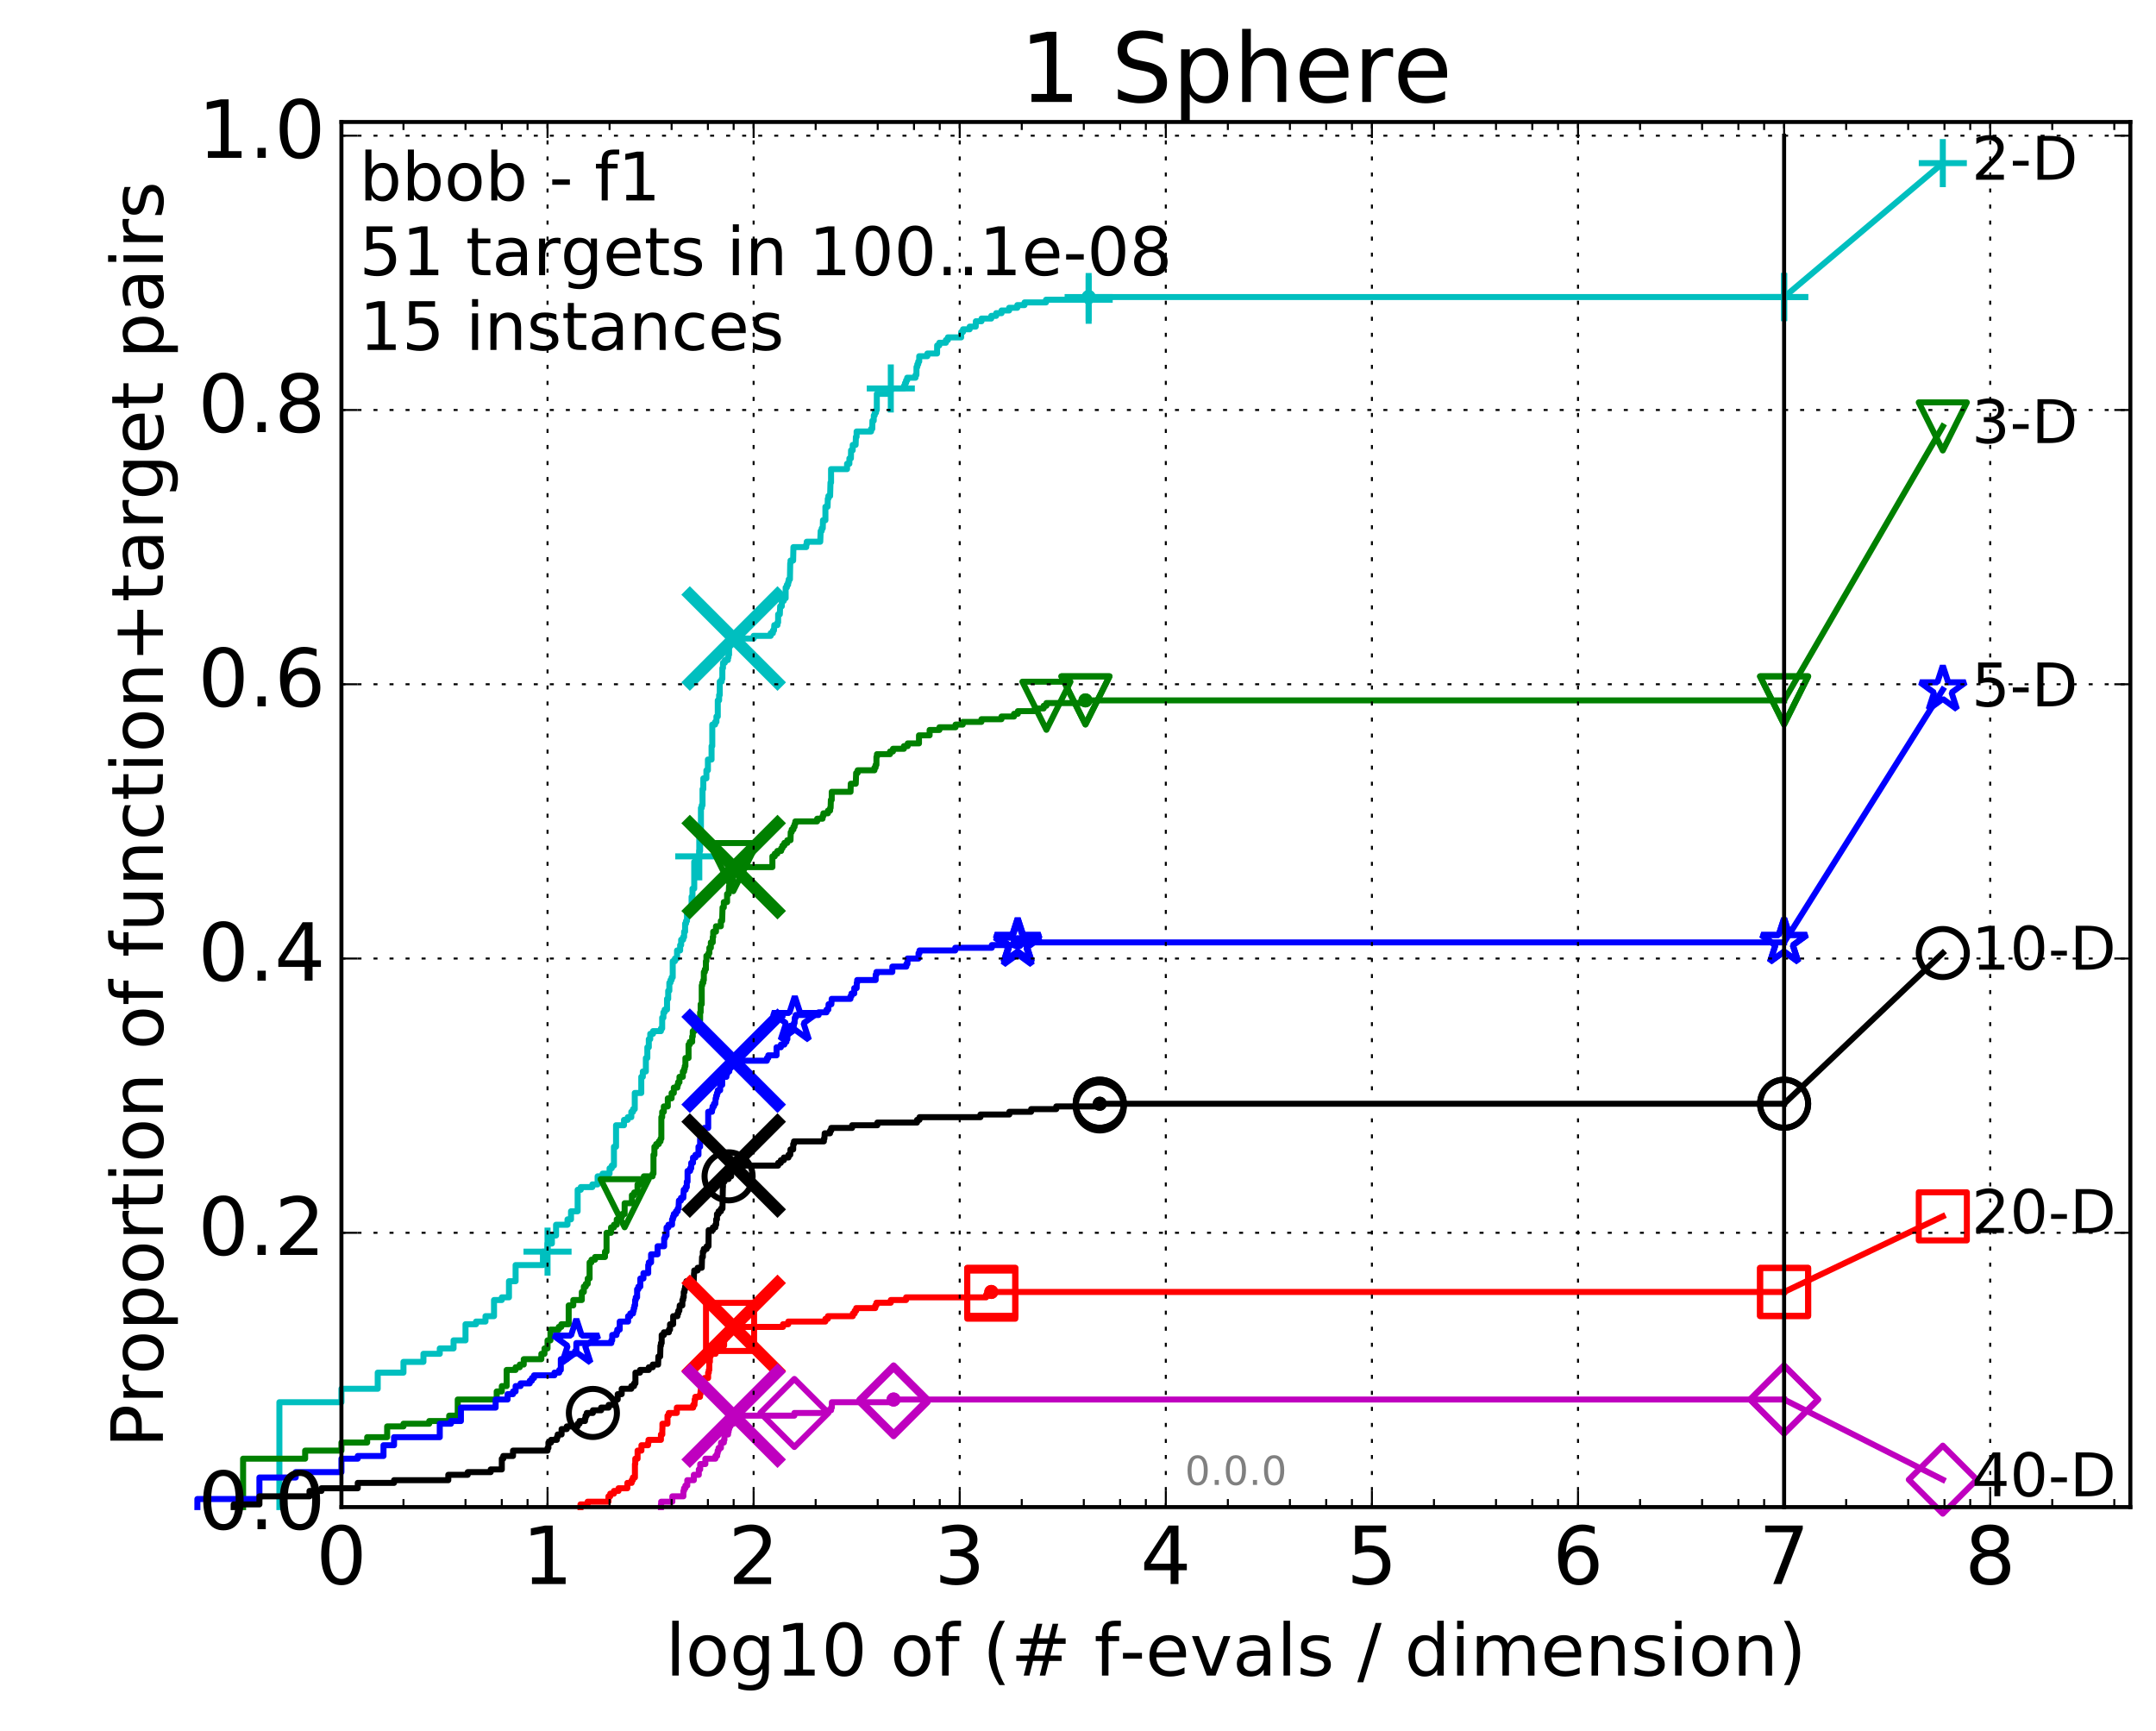 <?xml version="1.0" encoding="utf-8" standalone="no"?>
<!DOCTYPE svg PUBLIC "-//W3C//DTD SVG 1.1//EN"
  "http://www.w3.org/Graphics/SVG/1.1/DTD/svg11.dtd">
<!-- Created with matplotlib (http://matplotlib.org/) -->
<svg height="432pt" version="1.1" viewBox="0 0 538 432" width="538pt" xmlns="http://www.w3.org/2000/svg" xmlns:xlink="http://www.w3.org/1999/xlink">
 <defs>
  <style type="text/css">
*{stroke-linecap:butt;stroke-linejoin:round;stroke-miterlimit:100000;}
  </style>
 </defs>
 <g id="figure_1">
  <g id="patch_1">
   <path d="M 0 432.436 
L 538.8 432.436 
L 538.8 0 
L 0 0 
z
" style="fill:#ffffff;"/>
  </g>
  <g id="axes_1">
   <g id="patch_2">
    <path d="M 85.2 376.036 
L 531.6 376.036 
L 531.6 30.436 
L 85.2 30.436 
z
" style="fill:#ffffff;"/>
   </g>
   <g id="line2d_1">
    <defs>
     <path d="M 0 1.5 
C 0.398 1.5 0.779 1.342 1.061 1.061 
C 1.342 0.779 1.5 0.398 1.5 0 
C 1.5 -0.398 1.342 -0.779 1.061 -1.061 
C 0.779 -1.342 0.398 -1.5 0 -1.5 
C -0.398 -1.5 -0.779 -1.342 -1.061 -1.061 
C -1.342 -0.779 -1.5 -0.398 -1.5 0 
C -1.5 0.398 -1.342 0.779 -1.061 1.061 
C -0.779 1.342 -0.398 1.5 0 1.5 
z
" id="m9f7d2cba6c" style="stroke:#00bfbf;stroke-width:0.5;"/>
    </defs>
    <g>
     <use style="fill:#00bfbf;stroke:#00bfbf;stroke-width:0.5;" x="271.658" xlink:href="#m9f7d2cba6c" y="74.114"/>
     <use style="fill:#00bfbf;stroke:#00bfbf;stroke-width:0.5;" x="271.658" xlink:href="#m9f7d2cba6c" y="74.114"/>
    </g>
   </g>
   <g id="line2d_2">
    <path d="M 69.718 376.036 
L 69.718 349.87 
L 85.2 349.87 
L 85.2 346.515 
L 94.256 346.515 
L 94.256 342.489 
L 100.682 342.489 
L 100.682 339.806 
L 105.665 339.806 
L 105.665 337.793 
L 109.738 337.793 
L 109.738 336.451 
L 113.181 336.451 
L 113.181 334.438 
L 116.163 334.438 
L 116.163 330.412 
L 118.794 330.412 
L 118.794 329.742 
L 121.147 329.742 
L 121.147 328.4 
L 123.276 328.4 
L 123.276 324.374 
L 125.219 324.374 
L 125.219 323.703 
L 127.007 323.703 
L 127.007 319.677 
L 128.662 319.677 
L 128.662 315.652 
L 135.483 315.652 
L 135.483 312.297 
L 136.629 312.297 
L 136.629 310.284 
L 137.718 310.284 
L 137.718 308.272 
L 138.757 308.272 
L 138.757 305.588 
L 141.613 305.588 
L 141.613 304.246 
L 142.489 304.246 
L 142.489 302.233 
L 144.144 302.233 
L 144.144 296.866 
L 144.927 296.866 
L 144.927 296.195 
L 147.813 296.195 
L 147.813 295.524 
L 149.128 295.524 
L 149.128 293.511 
L 150.369 293.511 
L 150.369 292.84 
L 152.11 292.84 
L 152.11 291.498 
L 152.662 291.498 
L 152.662 290.827 
L 153.2 290.827 
L 153.2 286.131 
L 153.725 286.131 
L 153.725 280.763 
L 155.712 280.763 
L 155.712 279.421 
L 156.643 279.421 
L 156.643 278.75 
L 157.536 278.75 
L 157.536 277.408 
L 157.97 277.408 
L 157.97 276.737 
L 158.396 276.737 
L 158.396 272.712 
L 160.021 272.712 
L 160.021 268.686 
L 160.409 268.686 
L 160.409 267.344 
L 161.166 267.344 
L 161.166 263.99 
L 161.535 263.99 
L 161.535 261.306 
L 161.899 261.306 
L 161.899 259.293 
L 162.256 259.293 
L 162.256 257.951 
L 162.954 257.951 
L 162.954 257.28 
L 164.926 257.28 
L 164.926 256.609 
L 165.238 256.609 
L 165.238 253.926 
L 165.546 253.926 
L 165.546 252.584 
L 165.85 252.584 
L 165.85 251.913 
L 166.446 251.913 
L 166.446 249.229 
L 166.738 249.229 
L 166.738 247.216 
L 167.026 247.216 
L 167.026 245.203 
L 167.311 245.203 
L 167.311 244.532 
L 167.592 244.532 
L 167.592 243.862 
L 167.869 243.862 
L 167.869 239.836 
L 168.414 239.836 
L 168.414 239.165 
L 168.946 239.165 
L 168.946 237.152 
L 169.72 237.152 
L 169.72 235.81 
L 169.973 235.81 
L 169.973 234.468 
L 170.469 234.468 
L 170.469 233.797 
L 170.713 233.797 
L 170.713 232.456 
L 170.955 232.456 
L 170.955 230.443 
L 171.194 230.443 
L 171.194 229.772 
L 171.43 229.772 
L 171.43 227.088 
L 172.576 227.088 
L 172.576 223.733 
L 172.798 223.733 
L 172.798 221.721 
L 173.236 221.721 
L 173.236 215.011 
L 173.665 215.011 
L 173.665 214.34 
L 174.295 214.34 
L 174.295 213.669 
L 174.5 213.669 
L 174.5 212.327 
L 174.704 212.327 
L 174.704 208.302 
L 174.906 208.302 
L 174.906 201.592 
L 175.107 201.592 
L 175.107 200.922 
L 175.305 200.922 
L 175.305 196.896 
L 175.502 196.896 
L 175.502 194.212 
L 176.272 194.212 
L 176.272 192.199 
L 176.648 192.199 
L 176.648 189.516 
L 177.56 189.516 
L 177.56 186.161 
L 177.738 186.161 
L 177.738 180.793 
L 178.436 180.793 
L 178.436 180.122 
L 178.777 180.122 
L 178.777 178.781 
L 179.112 178.781 
L 179.112 174.755 
L 179.443 174.755 
L 179.443 173.413 
L 179.607 173.413 
L 179.607 170.058 
L 180.091 170.058 
L 180.091 169.387 
L 180.25 169.387 
L 180.25 166.704 
L 180.408 166.704 
L 180.408 165.362 
L 180.875 165.362 
L 180.875 164.691 
L 181.632 164.691 
L 181.632 164.02 
L 181.78 164.02 
L 181.78 163.349 
L 181.928 163.349 
L 181.928 160.665 
L 182.364 160.665 
L 182.364 159.323 
L 188.057 159.323 
L 188.057 158.652 
L 192.315 158.652 
L 192.315 157.982 
L 192.862 157.982 
L 192.862 157.311 
L 193.13 157.311 
L 193.219 155.969 
L 194.003 155.969 
L 194.003 155.298 
L 194.173 155.298 
L 194.173 153.285 
L 194.594 153.285 
L 194.677 151.272 
L 195.088 151.272 
L 195.088 149.93 
L 195.572 149.93 
L 195.572 149.259 
L 196.046 149.259 
L 196.046 146.576 
L 196.356 146.576 
L 196.356 145.905 
L 196.662 145.905 
L 196.662 145.234 
L 196.813 145.234 
L 196.813 144.563 
L 197.113 144.563 
L 197.188 140.537 
L 197.262 140.537 
L 197.262 139.866 
L 197.918 139.866 
L 197.989 136.511 
L 201.185 136.511 
L 201.185 135.841 
L 201.309 135.841 
L 201.309 135.17 
L 204.682 135.17 
L 204.787 132.486 
L 205.05 132.486 
L 205.05 131.815 
L 205.309 131.815 
L 205.361 129.802 
L 205.97 129.802 
L 205.97 126.447 
L 206.514 126.447 
L 206.563 124.435 
L 206.709 124.435 
L 206.709 123.764 
L 207.141 123.764 
L 207.235 120.409 
L 207.377 120.409 
L 207.377 117.054 
L 211.371 117.054 
L 211.371 115.712 
L 211.953 115.712 
L 211.953 114.371 
L 212.333 114.371 
L 212.37 112.358 
L 212.78 112.358 
L 212.78 111.016 
L 213.507 111.016 
L 213.578 109.003 
L 213.755 109.003 
L 213.755 107.661 
L 217.369 107.661 
L 217.369 106.99 
L 217.668 106.99 
L 217.698 104.977 
L 218.021 104.977 
L 218.05 103.636 
L 218.282 103.636 
L 218.282 102.965 
L 218.597 102.965 
L 218.597 102.294 
L 218.796 102.294 
L 218.796 98.268 
L 221.996 98.268 
L 221.996 97.597 
L 222.287 97.597 
L 222.287 96.926 
L 225.578 96.926 
L 225.578 96.255 
L 225.826 96.255 
L 225.826 95.584 
L 226.092 95.584 
L 226.092 94.913 
L 226.375 94.913 
L 226.375 94.242 
L 228.446 94.242 
L 228.446 93.571 
L 228.682 93.571 
L 228.7 91.559 
L 228.899 91.559 
L 228.899 90.888 
L 229.131 90.888 
L 229.131 90.217 
L 229.378 90.217 
L 229.378 88.875 
L 231.407 88.875 
L 231.407 88.204 
L 233.836 88.204 
L 233.85 86.191 
L 234.39 86.191 
L 234.39 85.52 
L 236.026 85.52 
L 236.026 84.849 
L 236.529 84.849 
L 236.529 84.178 
L 239.851 84.178 
L 239.851 82.836 
L 240.308 82.836 
L 240.308 82.166 
L 241.967 82.166 
L 241.967 81.495 
L 243.483 81.495 
L 243.511 80.153 
L 244.929 80.153 
L 244.929 79.482 
L 247.357 79.482 
L 247.357 78.811 
L 248.579 78.811 
L 248.579 78.14 
L 249.927 78.14 
L 249.927 77.469 
L 251.812 77.469 
L 251.812 76.798 
L 253.851 76.798 
L 253.851 76.127 
L 255.655 76.127 
L 255.655 75.456 
L 261.02 75.456 
L 261.02 74.785 
L 271.658 74.785 
L 271.658 74.114 
L 445.2 74.114 
L 445.2 74.114 
" style="fill:none;stroke:#00bfbf;stroke-linecap:square;stroke-width:1.5;"/>
   </g>
   <g id="line2d_3">
    <defs>
     <path d="M -6 0 
L 6 0 
M 0 6 
L 0 -6 
" id="m11f5f92c92" style="stroke:#00bfbf;stroke-width:1.5;"/>
    </defs>
    <g>
     <use style="fill:none;stroke:#00bfbf;stroke-width:1.5;" x="136.629" xlink:href="#m11f5f92c92" y="312.297"/>
     <use style="fill:none;stroke:#00bfbf;stroke-width:1.5;" x="174.5" xlink:href="#m11f5f92c92" y="213.669"/>
     <use style="fill:none;stroke:#00bfbf;stroke-width:1.5;" x="222.287" xlink:href="#m11f5f92c92" y="96.926"/>
     <use style="fill:none;stroke:#00bfbf;stroke-width:1.5;" x="271.658" xlink:href="#m11f5f92c92" y="74.785"/>
     <use style="fill:none;stroke:#00bfbf;stroke-width:1.5;" x="271.658" xlink:href="#m11f5f92c92" y="74.114"/>
     <use style="fill:none;stroke:#00bfbf;stroke-width:1.5;" x="445.2" xlink:href="#m11f5f92c92" y="74.114"/>
    </g>
   </g>
   <g id="line2d_4"/>
   <g id="line2d_5">
    <path clip-path="url(#p913e434ea1)" d="M 183.073 159.323 
" style="fill:none;stroke:#00bfbf;stroke-linecap:square;"/>
    <defs>
     <path d="M -12 12 
L 12 -12 
M -12 -12 
L 12 12 
" id="m06f85e1a23" style="stroke:#00bfbf;stroke-width:3.0;"/>
    </defs>
    <g clip-path="url(#p913e434ea1)">
     <use style="fill:#00bfbf;stroke:#00bfbf;stroke-width:3.0;" x="183.073" xlink:href="#m06f85e1a23" y="159.323"/>
    </g>
   </g>
   <g id="line2d_6">
    <defs>
     <path d="M 0 1.5 
C 0.398 1.5 0.779 1.342 1.061 1.061 
C 1.342 0.779 1.5 0.398 1.5 0 
C 1.5 -0.398 1.342 -0.779 1.061 -1.061 
C 0.779 -1.342 0.398 -1.5 0 -1.5 
C -0.398 -1.5 -0.779 -1.342 -1.061 -1.061 
C -1.342 -0.779 -1.5 -0.398 -1.5 0 
C -1.5 0.398 -1.342 0.779 -1.061 1.061 
C -0.779 1.342 -0.398 1.5 0 1.5 
z
" id="m15d9336a10" style="stroke:#008000;stroke-width:0.5;"/>
    </defs>
    <g>
     <use style="fill:#008000;stroke:#008000;stroke-width:0.5;" x="270.86" xlink:href="#m15d9336a10" y="174.755"/>
     <use style="fill:#008000;stroke:#008000;stroke-width:0.5;" x="270.86" xlink:href="#m15d9336a10" y="174.755"/>
    </g>
   </g>
   <g id="line2d_7">
    <path d="M 60.662 376.036 
L 60.662 363.959 
L 76.144 363.959 
L 76.144 361.947 
L 85.2 361.947 
L 85.2 359.934 
L 91.625 359.934 
L 91.625 358.592 
L 96.609 358.592 
L 96.609 355.908 
L 100.682 355.908 
L 100.682 355.237 
L 107.107 355.237 
L 107.107 354.566 
L 112.091 354.566 
L 112.091 353.224 
L 114.22 353.224 
L 114.22 349.199 
L 123.943 349.199 
L 123.943 347.186 
L 125.219 347.186 
L 125.219 345.844 
L 126.427 345.844 
L 126.427 341.818 
L 128.662 341.818 
L 128.662 341.147 
L 129.701 341.147 
L 129.701 340.477 
L 130.694 340.477 
L 130.694 339.135 
L 135.088 339.135 
L 135.088 337.793 
L 135.871 337.793 
L 135.871 336.451 
L 136.629 336.451 
L 136.629 334.438 
L 137.361 334.438 
L 137.361 331.754 
L 139.424 331.754 
L 139.424 331.083 
L 140.072 331.083 
L 140.072 330.412 
L 141.908 330.412 
L 141.908 325.716 
L 143.054 325.716 
L 143.054 324.374 
L 145.183 324.374 
L 145.183 322.361 
L 145.685 322.361 
L 145.685 321.019 
L 146.176 321.019 
L 146.176 320.348 
L 146.656 320.348 
L 146.656 319.007 
L 147.126 319.007 
L 147.126 314.981 
L 147.587 314.981 
L 147.587 314.31 
L 148.48 314.31 
L 148.48 313.639 
L 150.964 313.639 
L 150.964 312.297 
L 151.353 312.297 
L 151.353 307.601 
L 152.479 307.601 
L 152.479 306.259 
L 153.2 306.259 
L 153.2 305.588 
L 153.898 305.588 
L 153.898 304.246 
L 154.575 304.246 
L 154.575 303.575 
L 155.232 303.575 
L 155.232 302.904 
L 155.87 302.904 
L 155.87 300.22 
L 157.682 300.22 
L 157.682 298.207 
L 158.255 298.207 
L 158.255 297.537 
L 159.087 297.537 
L 159.087 295.524 
L 160.409 295.524 
L 160.409 294.182 
L 160.664 294.182 
L 160.664 293.511 
L 162.839 293.511 
L 162.839 292.84 
L 163.068 292.84 
L 163.068 288.143 
L 163.295 288.143 
L 163.295 286.131 
L 163.742 286.131 
L 163.742 285.46 
L 164.395 285.46 
L 164.395 284.789 
L 164.821 284.789 
L 164.821 284.118 
L 165.031 284.118 
L 165.031 278.75 
L 165.238 278.75 
L 165.238 277.408 
L 165.648 277.408 
L 165.648 276.067 
L 166.641 276.067 
L 166.641 274.054 
L 167.592 274.054 
L 167.592 272.712 
L 168.143 272.712 
L 168.143 271.37 
L 169.033 271.37 
L 169.033 270.699 
L 169.207 270.699 
L 169.207 270.028 
L 169.551 270.028 
L 169.551 268.686 
L 170.387 268.686 
L 170.387 267.344 
L 170.713 267.344 
L 170.713 266.673 
L 170.875 266.673 
L 170.875 266.002 
L 171.035 266.002 
L 171.035 263.99 
L 171.818 263.99 
L 171.818 260.635 
L 172.124 260.635 
L 172.124 259.964 
L 172.724 259.964 
L 172.724 258.622 
L 172.871 258.622 
L 172.871 257.28 
L 173.308 257.28 
L 173.308 255.938 
L 173.594 255.938 
L 173.594 254.597 
L 174.704 254.597 
L 174.704 252.584 
L 174.839 252.584 
L 174.839 250.571 
L 175.107 250.571 
L 175.107 245.874 
L 175.239 245.874 
L 175.239 245.203 
L 175.502 245.203 
L 175.502 244.532 
L 175.632 244.532 
L 175.632 242.52 
L 175.891 242.52 
L 175.891 241.849 
L 176.146 241.849 
L 176.146 239.836 
L 176.272 239.836 
L 176.272 238.494 
L 176.772 238.494 
L 176.772 237.823 
L 177.017 237.823 
L 177.017 236.481 
L 177.38 236.481 
L 177.38 235.139 
L 177.855 235.139 
L 177.855 233.797 
L 177.973 233.797 
L 177.973 232.456 
L 178.663 232.456 
L 178.663 231.114 
L 179.877 231.114 
L 179.877 229.772 
L 180.197 229.772 
L 180.302 226.417 
L 180.616 226.417 
L 180.616 225.075 
L 181.432 225.075 
L 181.432 223.062 
L 181.829 223.062 
L 181.928 221.05 
L 182.123 221.05 
L 182.123 220.379 
L 182.508 220.379 
L 182.508 219.708 
L 182.886 219.708 
L 182.98 216.353 
L 192.741 216.353 
L 192.741 213.669 
L 193.337 213.669 
L 193.337 212.998 
L 193.974 212.998 
L 193.974 212.327 
L 194.925 212.327 
L 194.925 211.657 
L 195.251 211.657 
L 195.251 210.986 
L 195.731 210.986 
L 195.731 210.315 
L 196.459 210.315 
L 196.459 209.644 
L 197.262 209.644 
L 197.311 207.631 
L 197.556 207.631 
L 197.556 206.96 
L 197.989 206.96 
L 197.989 206.289 
L 198.274 206.289 
L 198.274 205.618 
L 198.461 205.618 
L 198.461 204.947 
L 203.908 204.947 
L 203.908 204.276 
L 205.258 204.276 
L 205.258 203.605 
L 205.463 203.605 
L 205.463 202.934 
L 206.595 202.934 
L 206.595 202.263 
L 207.141 202.263 
L 207.141 201.592 
L 207.267 201.592 
L 207.33 199.58 
L 207.549 199.58 
L 207.549 197.567 
L 212.245 197.567 
L 212.295 195.554 
L 213.542 195.554 
L 213.637 192.87 
L 214.013 192.87 
L 214.013 192.199 
L 218.205 192.199 
L 218.205 191.528 
L 218.493 191.528 
L 218.493 190.857 
L 218.702 190.857 
L 218.702 188.845 
L 218.833 188.845 
L 218.833 188.174 
L 222.093 188.174 
L 222.093 187.503 
L 222.827 187.503 
L 222.827 186.832 
L 225.557 186.832 
L 225.557 186.161 
L 226.509 186.161 
L 226.509 185.49 
L 229.319 185.49 
L 229.319 183.477 
L 231.972 183.477 
L 231.972 182.135 
L 234.418 182.135 
L 234.418 181.464 
L 238.442 181.464 
L 238.442 180.793 
L 240.24 180.793 
L 240.24 180.122 
L 244.9 180.122 
L 244.9 179.452 
L 249.904 179.452 
L 249.904 178.781 
L 253.036 178.781 
L 253.036 178.11 
L 253.989 178.11 
L 253.989 177.439 
L 258.228 177.439 
L 258.228 176.768 
L 260.431 176.768 
L 260.431 176.097 
L 261.12 176.097 
L 261.12 175.426 
L 270.86 175.426 
L 270.86 174.755 
L 445.2 174.755 
L 445.2 174.755 
" style="fill:none;stroke:#008000;stroke-linecap:square;stroke-width:1.5;"/>
   </g>
   <g id="line2d_8">
    <defs>
     <path d="M -0 6 
L 6 -6 
L -6 -6 
z
" id="mcc7429f9a9" style="stroke:#008000;stroke-linejoin:miter;stroke-width:1.5;"/>
    </defs>
    <g>
     <use style="fill:none;stroke:#008000;stroke-linejoin:miter;stroke-width:1.5;" x="155.87" xlink:href="#mcc7429f9a9" y="300.22"/>
     <use style="fill:none;stroke:#008000;stroke-linejoin:miter;stroke-width:1.5;" x="182.98" xlink:href="#mcc7429f9a9" y="216.353"/>
     <use style="fill:none;stroke:#008000;stroke-linejoin:miter;stroke-width:1.5;" x="261.12" xlink:href="#mcc7429f9a9" y="176.097"/>
     <use style="fill:none;stroke:#008000;stroke-linejoin:miter;stroke-width:1.5;" x="270.86" xlink:href="#mcc7429f9a9" y="174.755"/>
     <use style="fill:none;stroke:#008000;stroke-linejoin:miter;stroke-width:1.5;" x="270.86" xlink:href="#mcc7429f9a9" y="174.755"/>
     <use style="fill:none;stroke:#008000;stroke-linejoin:miter;stroke-width:1.5;" x="445.2" xlink:href="#mcc7429f9a9" y="174.755"/>
    </g>
   </g>
   <g id="line2d_9"/>
   <g id="line2d_10">
    <path clip-path="url(#p913e434ea1)" d="M 183.073 216.353 
" style="fill:none;stroke:#008000;stroke-linecap:square;"/>
    <defs>
     <path d="M -12 12 
L 12 -12 
M -12 -12 
L 12 12 
" id="m697fca20f6" style="stroke:#008000;stroke-width:3.0;"/>
    </defs>
    <g clip-path="url(#p913e434ea1)">
     <use style="fill:#008000;stroke:#008000;stroke-width:3.0;" x="183.073" xlink:href="#m697fca20f6" y="216.353"/>
    </g>
   </g>
   <g id="line2d_11">
    <defs>
     <path d="M 0 1.5 
C 0.398 1.5 0.779 1.342 1.061 1.061 
C 1.342 0.779 1.5 0.398 1.5 0 
C 1.5 -0.398 1.342 -0.779 1.061 -1.061 
C 0.779 -1.342 0.398 -1.5 0 -1.5 
C -0.398 -1.5 -0.779 -1.342 -1.061 -1.061 
C -1.342 -0.779 -1.5 -0.398 -1.5 0 
C -1.5 0.398 -1.342 0.779 -1.061 1.061 
C -0.779 1.342 -0.398 1.5 0 1.5 
z
" id="m451ea7641e" style="stroke:#0000ff;stroke-width:0.5;"/>
    </defs>
    <g>
     <use style="fill:#0000ff;stroke:#0000ff;stroke-width:0.5;" x="253.951" xlink:href="#m451ea7641e" y="235.139"/>
     <use style="fill:#0000ff;stroke:#0000ff;stroke-width:0.5;" x="253.951" xlink:href="#m451ea7641e" y="235.139"/>
    </g>
   </g>
   <g id="line2d_12">
    <path d="M 49.253 376.036 
L 49.253 374.023 
L 64.735 374.023 
L 64.735 368.656 
L 73.791 368.656 
L 73.791 367.314 
L 85.2 367.314 
L 85.2 363.959 
L 89.272 363.959 
L 89.272 363.288 
L 95.698 363.288 
L 95.698 360.605 
L 98.328 360.605 
L 98.328 358.592 
L 109.738 358.592 
L 109.738 355.237 
L 112.533 355.237 
L 112.533 354.566 
L 115.017 354.566 
L 115.017 351.212 
L 123.678 351.212 
L 123.678 349.199 
L 126.661 349.199 
L 126.661 347.857 
L 128.015 347.857 
L 128.015 347.186 
L 128.662 347.186 
L 128.662 345.844 
L 129.903 345.844 
L 129.903 345.173 
L 132.196 345.173 
L 132.196 344.502 
L 132.734 344.502 
L 132.734 343.831 
L 133.26 343.831 
L 133.26 343.16 
L 138.348 343.16 
L 138.348 342.489 
L 139.555 342.489 
L 139.555 341.818 
L 139.944 341.818 
L 139.944 339.135 
L 141.433 339.135 
L 141.433 337.793 
L 143.496 337.793 
L 143.496 337.122 
L 143.822 337.122 
L 143.822 335.109 
L 152.552 335.109 
L 152.552 334.438 
L 152.77 334.438 
L 152.77 333.096 
L 153.829 333.096 
L 153.829 332.425 
L 154.035 332.425 
L 154.035 331.754 
L 154.641 331.754 
L 154.641 329.742 
L 156.734 329.742 
L 156.734 328.4 
L 157.272 328.4 
L 157.272 327.729 
L 157.97 327.729 
L 157.97 327.058 
L 158.141 327.058 
L 158.141 326.387 
L 158.311 326.387 
L 158.311 325.716 
L 158.48 325.716 
L 158.48 324.374 
L 158.647 324.374 
L 158.647 323.703 
L 158.978 323.703 
L 158.978 321.69 
L 159.304 321.69 
L 159.304 321.019 
L 159.784 321.019 
L 159.784 319.007 
L 160.563 319.007 
L 160.563 317.665 
L 161.754 317.665 
L 161.754 315.652 
L 161.899 315.652 
L 161.899 314.981 
L 162.468 314.981 
L 162.468 312.968 
L 164.093 312.968 
L 164.093 310.955 
L 165.729 310.955 
L 165.729 308.942 
L 165.971 308.942 
L 165.971 308.272 
L 166.328 308.272 
L 166.328 306.259 
L 166.796 306.259 
L 166.796 305.588 
L 167.703 305.588 
L 167.703 304.246 
L 167.924 304.246 
L 167.924 303.575 
L 168.143 303.575 
L 168.143 302.904 
L 168.681 302.904 
L 168.681 302.233 
L 169.103 302.233 
L 169.103 301.562 
L 169.311 301.562 
L 169.414 299.549 
L 169.923 299.549 
L 169.923 298.878 
L 170.518 298.878 
L 170.616 296.866 
L 171.098 296.866 
L 171.098 296.195 
L 171.383 296.195 
L 171.383 294.853 
L 171.571 294.853 
L 171.571 292.169 
L 172.215 292.169 
L 172.215 291.498 
L 172.486 291.498 
L 172.486 290.156 
L 172.93 290.156 
L 172.93 288.814 
L 173.537 288.814 
L 173.537 288.143 
L 174.295 288.143 
L 174.295 286.131 
L 174.704 286.131 
L 174.704 284.118 
L 174.947 284.118 
L 174.947 282.105 
L 175.736 282.105 
L 175.736 281.434 
L 176.722 281.434 
L 176.722 277.408 
L 177.666 277.408 
L 177.666 276.737 
L 177.808 276.737 
L 177.808 276.067 
L 178.159 276.067 
L 178.159 275.396 
L 178.504 275.396 
L 178.573 274.054 
L 178.709 274.054 
L 178.709 273.383 
L 178.912 273.383 
L 178.912 272.712 
L 179.112 272.712 
L 179.112 272.041 
L 179.705 272.041 
L 179.705 270.699 
L 180.218 270.699 
L 180.218 268.686 
L 181.271 268.686 
L 181.271 268.015 
L 181.452 268.015 
L 181.452 267.344 
L 181.986 267.344 
L 181.986 266.673 
L 182.103 266.673 
L 182.103 266.002 
L 182.622 266.002 
L 182.622 264.661 
L 191.372 264.661 
L 191.372 263.99 
L 191.716 263.99 
L 191.716 263.319 
L 193.779 263.319 
L 193.779 261.306 
L 194.859 261.306 
L 194.859 260.635 
L 195.731 260.635 
L 195.731 259.964 
L 196.232 259.964 
L 196.232 259.293 
L 196.479 259.293 
L 196.479 257.951 
L 196.662 257.951 
L 196.662 257.28 
L 196.934 257.28 
L 196.934 256.609 
L 197.262 256.609 
L 197.262 255.938 
L 198.104 255.938 
L 198.104 255.267 
L 198.274 255.267 
L 198.33 253.926 
L 198.555 253.926 
L 198.555 253.255 
L 204.285 253.255 
L 204.285 252.584 
L 206.249 252.584 
L 206.249 251.913 
L 206.699 251.913 
L 206.757 250.571 
L 207.461 250.571 
L 207.536 249.229 
L 212.219 249.229 
L 212.219 248.558 
L 212.475 248.558 
L 212.475 247.887 
L 213.168 247.887 
L 213.168 246.545 
L 213.769 246.545 
L 213.798 245.203 
L 213.896 245.203 
L 213.896 244.532 
L 218.512 244.532 
L 218.512 243.191 
L 218.705 243.191 
L 218.705 242.52 
L 222.67 242.52 
L 222.67 241.178 
L 226.174 241.178 
L 226.174 240.507 
L 226.455 240.507 
L 226.455 239.165 
L 229.202 239.165 
L 229.202 237.823 
L 229.448 237.823 
L 229.448 237.152 
L 238.364 237.152 
L 238.364 236.481 
L 247.49 236.481 
L 247.49 235.81 
L 253.951 235.81 
L 253.951 235.139 
L 445.2 235.139 
L 445.2 235.139 
" style="fill:none;stroke:#0000ff;stroke-linecap:square;stroke-width:1.5;"/>
   </g>
   <g id="line2d_13">
    <defs>
     <path d="M 0 -6 
L -1.347 -1.854 
L -5.706 -1.854 
L -2.18 0.708 
L -3.527 4.854 
L -0 2.292 
L 3.527 4.854 
L 2.18 0.708 
L 5.706 -1.854 
L 1.347 -1.854 
z
" id="me7f8309c8c" style="stroke:#0000ff;stroke-linejoin:bevel;stroke-width:1.5;"/>
    </defs>
    <g>
     <use style="fill:none;stroke:#0000ff;stroke-linejoin:bevel;stroke-width:1.5;" x="143.822" xlink:href="#me7f8309c8c" y="335.109"/>
     <use style="fill:none;stroke:#0000ff;stroke-linejoin:bevel;stroke-width:1.5;" x="198.33" xlink:href="#me7f8309c8c" y="254.597"/>
     <use style="fill:none;stroke:#0000ff;stroke-linejoin:bevel;stroke-width:1.5;" x="253.951" xlink:href="#me7f8309c8c" y="235.81"/>
     <use style="fill:none;stroke:#0000ff;stroke-linejoin:bevel;stroke-width:1.5;" x="253.951" xlink:href="#me7f8309c8c" y="235.139"/>
     <use style="fill:none;stroke:#0000ff;stroke-linejoin:bevel;stroke-width:1.5;" x="253.951" xlink:href="#me7f8309c8c" y="235.139"/>
     <use style="fill:none;stroke:#0000ff;stroke-linejoin:bevel;stroke-width:1.5;" x="445.2" xlink:href="#me7f8309c8c" y="235.139"/>
    </g>
   </g>
   <g id="line2d_14"/>
   <g id="line2d_15">
    <path clip-path="url(#p913e434ea1)" d="M 183.073 264.661 
" style="fill:none;stroke:#0000ff;stroke-linecap:square;"/>
    <defs>
     <path d="M -12 12 
L 12 -12 
M -12 -12 
L 12 12 
" id="m3e44884926" style="stroke:#0000ff;stroke-width:3.0;"/>
    </defs>
    <g clip-path="url(#p913e434ea1)">
     <use style="fill:#0000ff;stroke:#0000ff;stroke-width:3.0;" x="183.073" xlink:href="#m3e44884926" y="264.661"/>
    </g>
   </g>
   <g id="line2d_16">
    <defs>
     <path d="M 0 1.5 
C 0.398 1.5 0.779 1.342 1.061 1.061 
C 1.342 0.779 1.5 0.398 1.5 0 
C 1.5 -0.398 1.342 -0.779 1.061 -1.061 
C 0.779 -1.342 0.398 -1.5 0 -1.5 
C -0.398 -1.5 -0.779 -1.342 -1.061 -1.061 
C -1.342 -0.779 -1.5 -0.398 -1.5 0 
C -1.5 0.398 -1.342 0.779 -1.061 1.061 
C -0.779 1.342 -0.398 1.5 0 1.5 
z
" id="m5f45e0e19c" style="stroke:#000000;stroke-width:0.5;"/>
    </defs>
    <g>
     <use style="stroke:#000000;stroke-width:0.5;" x="274.43" xlink:href="#m5f45e0e19c" y="275.396"/>
     <use style="stroke:#000000;stroke-width:0.5;" x="274.43" xlink:href="#m5f45e0e19c" y="275.396"/>
    </g>
   </g>
   <g id="line2d_17">
    <path d="M 58.309 376.036 
L 58.309 375.365 
L 64.735 375.365 
L 64.735 373.352 
L 77.234 373.352 
L 77.234 372.011 
L 80.216 372.011 
L 80.216 371.34 
L 89.272 371.34 
L 89.272 369.998 
L 98.328 369.998 
L 98.328 369.327 
L 111.866 369.327 
L 111.866 367.985 
L 116.715 367.985 
L 116.715 367.314 
L 122.448 367.314 
L 122.448 366.643 
L 125.219 366.643 
L 125.219 363.959 
L 125.588 363.959 
L 125.588 363.288 
L 128.015 363.288 
L 128.015 361.947 
L 136.629 361.947 
L 136.629 361.276 
L 136.851 361.276 
L 136.851 359.934 
L 137.505 359.934 
L 137.505 359.263 
L 138.959 359.263 
L 138.959 358.592 
L 139.16 358.592 
L 139.16 357.921 
L 140.135 357.921 
L 140.135 356.579 
L 141.433 356.579 
L 141.433 355.908 
L 144.144 355.908 
L 144.144 355.237 
L 144.617 355.237 
L 144.617 354.566 
L 145.981 354.566 
L 145.981 353.895 
L 146.127 353.895 
L 146.127 353.224 
L 146.417 353.224 
L 146.417 352.553 
L 147.948 352.553 
L 147.948 351.882 
L 150.004 351.882 
L 150.004 351.212 
L 151.886 351.212 
L 151.886 350.541 
L 153.412 350.541 
L 153.412 349.199 
L 154.137 349.199 
L 154.137 347.857 
L 155.134 347.857 
L 155.134 346.515 
L 157.536 346.515 
L 157.536 345.844 
L 158.226 345.844 
L 158.226 345.173 
L 158.563 345.173 
L 158.563 342.489 
L 159.705 342.489 
L 159.705 341.818 
L 161.899 341.818 
L 161.899 341.147 
L 162.885 341.147 
L 162.885 340.477 
L 164.223 340.477 
L 164.288 338.464 
L 164.736 338.464 
L 164.8 335.78 
L 164.926 335.78 
L 164.926 335.109 
L 165.114 335.109 
L 165.114 333.096 
L 165.669 333.096 
L 165.669 332.425 
L 166.911 332.425 
L 166.911 331.754 
L 167.197 331.754 
L 167.197 330.412 
L 167.979 330.412 
L 167.979 328.4 
L 169.051 328.4 
L 169.051 327.729 
L 169.259 327.729 
L 169.259 327.058 
L 169.516 327.058 
L 169.619 325.716 
L 170.272 325.716 
L 170.272 324.374 
L 170.469 324.374 
L 170.469 323.703 
L 170.616 323.703 
L 170.616 322.361 
L 170.81 322.361 
L 170.81 321.69 
L 170.955 321.69 
L 170.955 321.019 
L 171.098 321.019 
L 171.098 320.348 
L 171.288 320.348 
L 171.288 319.677 
L 173.105 319.677 
L 173.192 317.665 
L 173.236 317.665 
L 173.236 316.994 
L 174.087 316.994 
L 174.087 316.323 
L 175.107 316.323 
L 175.186 313.639 
L 175.384 313.639 
L 175.384 312.297 
L 175.619 312.297 
L 175.619 311.626 
L 176.348 311.626 
L 176.348 310.955 
L 176.796 310.955 
L 176.833 306.93 
L 177.879 306.93 
L 177.879 306.259 
L 178.504 306.259 
L 178.504 305.588 
L 178.709 305.588 
L 178.709 304.246 
L 178.912 304.246 
L 178.912 302.904 
L 179.312 302.904 
L 179.312 302.233 
L 179.898 302.233 
L 179.898 301.562 
L 180.281 301.562 
L 180.376 296.195 
L 180.408 296.195 
L 180.408 294.853 
L 180.782 294.853 
L 180.782 294.182 
L 181.81 294.182 
L 181.81 293.511 
L 182.45 293.511 
L 182.45 292.169 
L 182.622 292.169 
L 182.622 290.827 
L 194.173 290.827 
L 194.173 290.156 
L 194.843 290.156 
L 194.843 289.485 
L 195.604 289.485 
L 195.604 288.814 
L 196.753 288.814 
L 196.753 288.143 
L 197.202 288.143 
L 197.247 286.802 
L 197.932 286.802 
L 197.932 285.46 
L 198.132 285.46 
L 198.132 284.789 
L 205.586 284.789 
L 205.586 284.118 
L 205.718 284.118 
L 205.789 282.776 
L 207.122 282.776 
L 207.122 282.105 
L 207.424 282.105 
L 207.424 281.434 
L 212.632 281.434 
L 212.632 280.763 
L 218.931 280.763 
L 218.931 280.092 
L 228.827 280.092 
L 228.827 279.421 
L 229.448 279.421 
L 229.448 278.75 
L 244.656 278.75 
L 244.656 278.079 
L 251.863 278.079 
L 251.863 277.408 
L 257.303 277.408 
L 257.303 276.737 
L 263.576 276.737 
L 263.576 276.067 
L 274.43 276.067 
L 274.43 275.396 
L 445.2 275.396 
L 445.2 275.396 
" style="fill:none;stroke:#000000;stroke-linecap:square;stroke-width:1.5;"/>
   </g>
   <g id="line2d_18">
    <defs>
     <path d="M 0 6 
C 1.591 6 3.117 5.368 4.243 4.243 
C 5.368 3.117 6 1.591 6 0 
C 6 -1.591 5.368 -3.117 4.243 -4.243 
C 3.117 -5.368 1.591 -6 0 -6 
C -1.591 -6 -3.117 -5.368 -4.243 -4.243 
C -5.368 -3.117 -6 -1.591 -6 0 
C -6 1.591 -5.368 3.117 -4.243 4.243 
C -3.117 5.368 -1.591 6 0 6 
z
" id="m9aead59690" style="stroke:#000000;stroke-width:1.5;"/>
    </defs>
    <g>
     <use style="fill:none;stroke:#000000;stroke-width:1.5;" x="147.948" xlink:href="#m9aead59690" y="352.553"/>
     <use style="fill:none;stroke:#000000;stroke-width:1.5;" x="181.81" xlink:href="#m9aead59690" y="293.511"/>
     <use style="fill:none;stroke:#000000;stroke-width:1.5;" x="274.43" xlink:href="#m9aead59690" y="276.067"/>
     <use style="fill:none;stroke:#000000;stroke-width:1.5;" x="274.43" xlink:href="#m9aead59690" y="275.396"/>
     <use style="fill:none;stroke:#000000;stroke-width:1.5;" x="274.43" xlink:href="#m9aead59690" y="275.396"/>
     <use style="fill:none;stroke:#000000;stroke-width:1.5;" x="445.2" xlink:href="#m9aead59690" y="275.396"/>
    </g>
   </g>
   <g id="line2d_19"/>
   <g id="line2d_20">
    <path clip-path="url(#p913e434ea1)" d="M 183.073 290.827 
" style="fill:none;stroke:#000000;stroke-linecap:square;"/>
    <defs>
     <path d="M -12 12 
L 12 -12 
M -12 -12 
L 12 12 
" id="md8be7f9cd5" style="stroke:#000000;stroke-width:3.0;"/>
    </defs>
    <g clip-path="url(#p913e434ea1)">
     <use style="stroke:#000000;stroke-width:3.0;" x="183.073" xlink:href="#md8be7f9cd5" y="290.827"/>
    </g>
   </g>
   <g id="line2d_21">
    <defs>
     <path d="M 0 1.5 
C 0.398 1.5 0.779 1.342 1.061 1.061 
C 1.342 0.779 1.5 0.398 1.5 0 
C 1.5 -0.398 1.342 -0.779 1.061 -1.061 
C 0.779 -1.342 0.398 -1.5 0 -1.5 
C -0.398 -1.5 -0.779 -1.342 -1.061 -1.061 
C -1.342 -0.779 -1.5 -0.398 -1.5 0 
C -1.5 0.398 -1.342 0.779 -1.061 1.061 
C -0.779 1.342 -0.398 1.5 0 1.5 
z
" id="m3b08454f30" style="stroke:#ff0000;stroke-width:0.5;"/>
    </defs>
    <g>
     <use style="fill:#ff0000;stroke:#ff0000;stroke-width:0.5;" x="247.363" xlink:href="#m3b08454f30" y="322.361"/>
     <use style="fill:#ff0000;stroke:#ff0000;stroke-width:0.5;" x="247.363" xlink:href="#m3b08454f30" y="322.361"/>
    </g>
   </g>
   <g id="line2d_22">
    <path d="M 144.85 376.036 
L 144.85 375.365 
L 146.632 375.365 
L 146.632 374.694 
L 151.829 374.694 
L 151.829 373.352 
L 152.277 373.352 
L 152.277 372.682 
L 153.2 372.682 
L 153.2 372.011 
L 154.34 372.011 
L 154.34 371.34 
L 156.551 371.34 
L 156.551 369.998 
L 157.624 369.998 
L 157.624 369.327 
L 157.927 369.327 
L 157.927 368.656 
L 158.438 368.656 
L 158.438 365.301 
L 158.522 365.301 
L 158.522 363.959 
L 159.101 363.959 
L 159.101 361.947 
L 160.06 361.947 
L 160.06 360.605 
L 161.718 360.605 
L 161.718 359.934 
L 161.826 359.934 
L 161.826 359.263 
L 164.926 359.263 
L 164.926 357.921 
L 165.269 357.921 
L 165.269 356.579 
L 165.3 356.579 
L 165.3 355.237 
L 166.563 355.237 
L 166.563 353.224 
L 166.883 353.224 
L 166.883 352.553 
L 168.893 352.553 
L 168.893 351.212 
L 172.974 351.212 
L 172.974 350.541 
L 173.301 350.541 
L 173.301 349.87 
L 173.344 349.87 
L 173.344 349.199 
L 173.495 349.199 
L 173.495 348.528 
L 174.684 348.528 
L 174.684 347.857 
L 174.806 347.857 
L 174.806 347.186 
L 174.886 347.186 
L 174.886 346.515 
L 175.541 346.515 
L 175.541 345.844 
L 175.736 345.844 
L 175.736 344.502 
L 175.813 344.502 
L 175.813 343.831 
L 176.704 343.831 
L 176.704 342.489 
L 176.87 342.489 
L 176.87 341.818 
L 176.999 341.818 
L 176.999 339.806 
L 177.145 339.806 
L 177.145 338.464 
L 177.326 338.464 
L 177.326 337.793 
L 178.555 337.793 
L 178.555 337.122 
L 179.196 337.122 
L 179.196 336.451 
L 179.85 336.451 
L 179.85 335.78 
L 180.689 335.78 
L 180.689 334.438 
L 180.859 334.438 
L 180.859 333.767 
L 181.422 333.767 
L 181.422 333.096 
L 181.497 333.096 
L 181.497 331.754 
L 182.176 331.754 
L 182.176 331.083 
L 195.388 331.083 
L 195.388 330.412 
L 196.7 330.412 
L 196.7 329.742 
L 205.96 329.742 
L 205.96 329.071 
L 206.587 329.071 
L 206.587 328.4 
L 212.81 328.4 
L 212.81 327.729 
L 213.273 327.729 
L 213.273 327.058 
L 213.653 327.058 
L 213.653 326.387 
L 218.412 326.387 
L 218.412 325.716 
L 218.7 325.716 
L 218.7 325.045 
L 222.282 325.045 
L 222.282 324.374 
L 226.102 324.374 
L 226.102 323.703 
L 246.071 323.703 
L 246.071 323.032 
L 247.363 323.032 
L 247.363 322.361 
L 445.2 322.361 
" style="fill:none;stroke:#ff0000;stroke-linecap:square;stroke-width:1.5;"/>
   </g>
   <g id="line2d_23">
    <defs>
     <path d="M -6 6 
L 6 6 
L 6 -6 
L -6 -6 
z
" id="m8e49b0fdc7" style="stroke:#ff0000;stroke-linejoin:miter;stroke-width:1.5;"/>
    </defs>
    <g>
     <use style="fill:none;stroke:#ff0000;stroke-linejoin:miter;stroke-width:1.5;" x="182.176" xlink:href="#m8e49b0fdc7" y="331.083"/>
     <use style="fill:none;stroke:#ff0000;stroke-linejoin:miter;stroke-width:1.5;" x="247.363" xlink:href="#m8e49b0fdc7" y="323.032"/>
     <use style="fill:none;stroke:#ff0000;stroke-linejoin:miter;stroke-width:1.5;" x="247.363" xlink:href="#m8e49b0fdc7" y="322.361"/>
     <use style="fill:none;stroke:#ff0000;stroke-linejoin:miter;stroke-width:1.5;" x="247.363" xlink:href="#m8e49b0fdc7" y="322.361"/>
     <use style="fill:none;stroke:#ff0000;stroke-linejoin:miter;stroke-width:1.5;" x="445.2" xlink:href="#m8e49b0fdc7" y="322.361"/>
    </g>
   </g>
   <g id="line2d_24"/>
   <g id="line2d_25">
    <path clip-path="url(#p913e434ea1)" d="M 183.073 331.083 
" style="fill:none;stroke:#ff0000;stroke-linecap:square;"/>
    <defs>
     <path d="M -12 12 
L 12 -12 
M -12 -12 
L 12 12 
" id="m4e7cd81a54" style="stroke:#ff0000;stroke-width:3.0;"/>
    </defs>
    <g clip-path="url(#p913e434ea1)">
     <use style="fill:#ff0000;stroke:#ff0000;stroke-width:3.0;" x="183.073" xlink:href="#m4e7cd81a54" y="331.083"/>
    </g>
   </g>
   <g id="line2d_26">
    <defs>
     <path d="M 0 1.5 
C 0.398 1.5 0.779 1.342 1.061 1.061 
C 1.342 0.779 1.5 0.398 1.5 0 
C 1.5 -0.398 1.342 -0.779 1.061 -1.061 
C 0.779 -1.342 0.398 -1.5 0 -1.5 
C -0.398 -1.5 -0.779 -1.342 -1.061 -1.061 
C -1.342 -0.779 -1.5 -0.398 -1.5 0 
C -1.5 0.398 -1.342 0.779 -1.061 1.061 
C -0.779 1.342 -0.398 1.5 0 1.5 
z
" id="m70838f60f9" style="stroke:#bf00bf;stroke-width:0.5;"/>
    </defs>
    <g>
     <use style="fill:#bf00bf;stroke:#bf00bf;stroke-width:0.5;" x="222.983" xlink:href="#m70838f60f9" y="349.199"/>
     <use style="fill:#bf00bf;stroke:#bf00bf;stroke-width:0.5;" x="222.983" xlink:href="#m70838f60f9" y="349.199"/>
    </g>
   </g>
   <g id="line2d_27">
    <path d="M 164.926 376.036 
L 164.926 375.365 
L 164.989 375.365 
L 164.989 374.694 
L 167.772 374.694 
L 167.772 373.352 
L 170.53 373.352 
L 170.53 372.011 
L 170.689 372.011 
L 170.689 371.34 
L 171.027 371.34 
L 171.027 370.669 
L 171.5 370.669 
L 171.5 369.327 
L 173.138 369.327 
L 173.138 367.985 
L 174.377 367.985 
L 174.377 366.643 
L 174.725 366.643 
L 174.725 365.301 
L 176.015 365.301 
L 176.015 363.959 
L 178.521 363.959 
L 178.521 363.288 
L 178.954 363.288 
L 178.954 362.617 
L 179.087 362.617 
L 179.087 361.947 
L 179.32 361.947 
L 179.32 361.276 
L 179.898 361.276 
L 179.898 360.605 
L 179.923 360.605 
L 179.923 359.934 
L 180.634 359.934 
L 180.634 359.263 
L 180.774 359.263 
L 180.774 357.921 
L 181.684 357.921 
L 181.684 357.25 
L 181.817 357.25 
L 181.817 356.579 
L 181.972 356.579 
L 181.972 355.908 
L 182.277 355.908 
L 182.277 355.237 
L 183.038 355.237 
L 183.038 353.224 
L 198.221 353.224 
L 198.221 352.553 
L 206.609 352.553 
L 206.609 351.882 
L 207.389 351.882 
L 207.389 351.212 
L 207.581 351.212 
L 207.581 349.87 
L 222.983 349.87 
L 222.983 349.199 
L 445.2 349.199 
" style="fill:none;stroke:#bf00bf;stroke-linecap:square;stroke-width:1.5;"/>
   </g>
   <g id="line2d_28">
    <defs>
     <path d="M -0 8.485 
L 8.485 0 
L 0 -8.485 
L -8.485 -0 
z
" id="m7d365eb86f" style="stroke:#bf00bf;stroke-linejoin:miter;stroke-width:1.5;"/>
    </defs>
    <g>
     <use style="fill:none;stroke:#bf00bf;stroke-linejoin:miter;stroke-width:1.5;" x="198.221" xlink:href="#m7d365eb86f" y="352.553"/>
     <use style="fill:none;stroke:#bf00bf;stroke-linejoin:miter;stroke-width:1.5;" x="222.983" xlink:href="#m7d365eb86f" y="349.87"/>
     <use style="fill:none;stroke:#bf00bf;stroke-linejoin:miter;stroke-width:1.5;" x="222.983" xlink:href="#m7d365eb86f" y="349.199"/>
     <use style="fill:none;stroke:#bf00bf;stroke-linejoin:miter;stroke-width:1.5;" x="222.983" xlink:href="#m7d365eb86f" y="349.199"/>
     <use style="fill:none;stroke:#bf00bf;stroke-linejoin:miter;stroke-width:1.5;" x="445.2" xlink:href="#m7d365eb86f" y="349.199"/>
    </g>
   </g>
   <g id="line2d_29"/>
   <g id="line2d_30">
    <path clip-path="url(#p913e434ea1)" d="M 183.073 353.224 
" style="fill:none;stroke:#bf00bf;stroke-linecap:square;"/>
    <defs>
     <path d="M -12 12 
L 12 -12 
M -12 -12 
L 12 12 
" id="m33504101de" style="stroke:#bf00bf;stroke-width:3.0;"/>
    </defs>
    <g clip-path="url(#p913e434ea1)">
     <use style="fill:#bf00bf;stroke:#bf00bf;stroke-width:3.0;" x="183.073" xlink:href="#m33504101de" y="353.224"/>
    </g>
   </g>
   <g id="line2d_31">
    <path d="M 445.2 349.199 
L 484.8 369.193 
" style="fill:none;stroke:#bf00bf;stroke-linecap:square;stroke-width:1.5;"/>
    <g>
     <use style="fill:none;stroke:#bf00bf;stroke-linejoin:miter;stroke-width:1.5;" x="445.2" xlink:href="#m7d365eb86f" y="349.199"/>
     <use style="fill:none;stroke:#bf00bf;stroke-linejoin:miter;stroke-width:1.5;" x="484.8" xlink:href="#m7d365eb86f" y="369.193"/>
    </g>
   </g>
   <g id="line2d_32">
    <path d="M 445.2 322.361 
L 484.8 303.494 
" style="fill:none;stroke:#ff0000;stroke-linecap:square;stroke-width:1.5;"/>
    <g>
     <use style="fill:none;stroke:#ff0000;stroke-linejoin:miter;stroke-width:1.5;" x="445.2" xlink:href="#m8e49b0fdc7" y="322.361"/>
     <use style="fill:none;stroke:#ff0000;stroke-linejoin:miter;stroke-width:1.5;" x="484.8" xlink:href="#m8e49b0fdc7" y="303.494"/>
    </g>
   </g>
   <g id="line2d_33">
    <path d="M 445.2 275.396 
L 484.8 237.796 
" style="fill:none;stroke:#000000;stroke-linecap:square;stroke-width:1.5;"/>
    <g>
     <use style="fill:none;stroke:#000000;stroke-width:1.5;" x="445.2" xlink:href="#m9aead59690" y="275.396"/>
     <use style="fill:none;stroke:#000000;stroke-width:1.5;" x="484.8" xlink:href="#m9aead59690" y="237.796"/>
    </g>
   </g>
   <g id="line2d_34">
    <path d="M 445.2 235.139 
L 484.8 172.098 
" style="fill:none;stroke:#0000ff;stroke-linecap:square;stroke-width:1.5;"/>
    <g>
     <use style="fill:none;stroke:#0000ff;stroke-linejoin:bevel;stroke-width:1.5;" x="445.2" xlink:href="#me7f8309c8c" y="235.139"/>
     <use style="fill:none;stroke:#0000ff;stroke-linejoin:bevel;stroke-width:1.5;" x="484.8" xlink:href="#me7f8309c8c" y="172.098"/>
    </g>
   </g>
   <g id="line2d_35">
    <path d="M 445.2 174.755 
L 484.8 106.4 
" style="fill:none;stroke:#008000;stroke-linecap:square;stroke-width:1.5;"/>
    <g>
     <use style="fill:none;stroke:#008000;stroke-linejoin:miter;stroke-width:1.5;" x="445.2" xlink:href="#mcc7429f9a9" y="174.755"/>
     <use style="fill:none;stroke:#008000;stroke-linejoin:miter;stroke-width:1.5;" x="484.8" xlink:href="#mcc7429f9a9" y="106.4"/>
    </g>
   </g>
   <g id="line2d_36">
    <path d="M 445.2 74.114 
L 484.8 40.702 
" style="fill:none;stroke:#00bfbf;stroke-linecap:square;stroke-width:1.5;"/>
    <g>
     <use style="fill:none;stroke:#00bfbf;stroke-width:1.5;" x="445.2" xlink:href="#m11f5f92c92" y="74.114"/>
     <use style="fill:none;stroke:#00bfbf;stroke-width:1.5;" x="484.8" xlink:href="#m11f5f92c92" y="40.702"/>
    </g>
   </g>
   <g id="line2d_37">
    <path d="M 445.2 376.036 
L 445.2 33.858 
" style="fill:none;stroke:#000000;stroke-linecap:square;"/>
   </g>
   <g id="patch_3">
    <path d="M 85.2 30.436 
L 531.6 30.436 
" style="fill:none;stroke:#000000;stroke-linecap:square;stroke-linejoin:miter;"/>
   </g>
   <g id="patch_4">
    <path d="M 531.6 376.036 
L 531.6 30.436 
" style="fill:none;stroke:#000000;stroke-linecap:square;stroke-linejoin:miter;"/>
   </g>
   <g id="patch_5">
    <path d="M 85.2 376.036 
L 531.6 376.036 
" style="fill:none;stroke:#000000;stroke-linecap:square;stroke-linejoin:miter;"/>
   </g>
   <g id="patch_6">
    <path d="M 85.2 376.036 
L 85.2 30.436 
" style="fill:none;stroke:#000000;stroke-linecap:square;stroke-linejoin:miter;"/>
   </g>
   <g id="matplotlib.axis_1">
    <g id="xtick_1">
     <g id="line2d_38">
      <path clip-path="url(#p913e434ea1)" d="M 85.2 376.036 
L 85.2 30.436 
" style="fill:none;stroke:#000000;stroke-dasharray:1,3;stroke-dashoffset:0.0;stroke-width:0.5;"/>
     </g>
     <g id="line2d_39">
      <defs>
       <path d="M 0 0 
L 0 -4 
" id="m14cf4aeb26" style="stroke:#000000;stroke-width:0.5;"/>
      </defs>
      <g>
       <use style="stroke:#000000;stroke-width:0.5;" x="85.2" xlink:href="#m14cf4aeb26" y="376.036"/>
      </g>
     </g>
     <g id="line2d_40">
      <defs>
       <path d="M 0 0 
L 0 4 
" id="mac0e5e06fe" style="stroke:#000000;stroke-width:0.5;"/>
      </defs>
      <g>
       <use style="stroke:#000000;stroke-width:0.5;" x="85.2" xlink:href="#mac0e5e06fe" y="30.436"/>
      </g>
     </g>
     <g id="text_1">
      <!-- 0 -->
      <defs>
       <path d="M 31.781 66.406 
Q 24.172 66.406 20.328 58.906 
Q 16.5 51.422 16.5 36.375 
Q 16.5 21.391 20.328 13.891 
Q 24.172 6.391 31.781 6.391 
Q 39.453 6.391 43.281 13.891 
Q 47.125 21.391 47.125 36.375 
Q 47.125 51.422 43.281 58.906 
Q 39.453 66.406 31.781 66.406 
M 31.781 74.219 
Q 44.047 74.219 50.516 64.516 
Q 56.984 54.828 56.984 36.375 
Q 56.984 17.969 50.516 8.266 
Q 44.047 -1.422 31.781 -1.422 
Q 19.531 -1.422 13.062 8.266 
Q 6.594 17.969 6.594 36.375 
Q 6.594 54.828 13.062 64.516 
Q 19.531 74.219 31.781 74.219 
" id="BitstreamVeraSans-Roman-30"/>
      </defs>
      <g transform="translate(78.838 395.233)scale(0.2 -0.2)">
       <use xlink:href="#BitstreamVeraSans-Roman-30"/>
      </g>
     </g>
    </g>
    <g id="xtick_2">
     <g id="line2d_41">
      <path clip-path="url(#p913e434ea1)" d="M 136.629 376.036 
L 136.629 30.436 
" style="fill:none;stroke:#000000;stroke-dasharray:1,3;stroke-dashoffset:0.0;stroke-width:0.5;"/>
     </g>
     <g id="line2d_42">
      <g>
       <use style="stroke:#000000;stroke-width:0.5;" x="136.629" xlink:href="#m14cf4aeb26" y="376.036"/>
      </g>
     </g>
     <g id="line2d_43">
      <g>
       <use style="stroke:#000000;stroke-width:0.5;" x="136.629" xlink:href="#mac0e5e06fe" y="30.436"/>
      </g>
     </g>
     <g id="text_2">
      <!-- 1 -->
      <defs>
       <path d="M 12.406 8.297 
L 28.516 8.297 
L 28.516 63.922 
L 10.984 60.406 
L 10.984 69.391 
L 28.422 72.906 
L 38.281 72.906 
L 38.281 8.297 
L 54.391 8.297 
L 54.391 0 
L 12.406 0 
z
" id="BitstreamVeraSans-Roman-31"/>
      </defs>
      <g transform="translate(130.266 395.233)scale(0.2 -0.2)">
       <use xlink:href="#BitstreamVeraSans-Roman-31"/>
      </g>
     </g>
    </g>
    <g id="xtick_3">
     <g id="line2d_44">
      <path clip-path="url(#p913e434ea1)" d="M 188.057 376.036 
L 188.057 30.436 
" style="fill:none;stroke:#000000;stroke-dasharray:1,3;stroke-dashoffset:0.0;stroke-width:0.5;"/>
     </g>
     <g id="line2d_45">
      <g>
       <use style="stroke:#000000;stroke-width:0.5;" x="188.057" xlink:href="#m14cf4aeb26" y="376.036"/>
      </g>
     </g>
     <g id="line2d_46">
      <g>
       <use style="stroke:#000000;stroke-width:0.5;" x="188.057" xlink:href="#mac0e5e06fe" y="30.436"/>
      </g>
     </g>
     <g id="text_3">
      <!-- 2 -->
      <defs>
       <path d="M 19.188 8.297 
L 53.609 8.297 
L 53.609 0 
L 7.328 0 
L 7.328 8.297 
Q 12.938 14.109 22.625 23.891 
Q 32.328 33.688 34.812 36.531 
Q 39.547 41.844 41.422 45.531 
Q 43.312 49.219 43.312 52.781 
Q 43.312 58.594 39.234 62.25 
Q 35.156 65.922 28.609 65.922 
Q 23.969 65.922 18.812 64.312 
Q 13.672 62.703 7.812 59.422 
L 7.812 69.391 
Q 13.766 71.781 18.938 73 
Q 24.125 74.219 28.422 74.219 
Q 39.75 74.219 46.484 68.547 
Q 53.219 62.891 53.219 53.422 
Q 53.219 48.922 51.531 44.891 
Q 49.859 40.875 45.406 35.406 
Q 44.188 33.984 37.641 27.219 
Q 31.109 20.453 19.188 8.297 
" id="BitstreamVeraSans-Roman-32"/>
      </defs>
      <g transform="translate(181.695 395.233)scale(0.2 -0.2)">
       <use xlink:href="#BitstreamVeraSans-Roman-32"/>
      </g>
     </g>
    </g>
    <g id="xtick_4">
     <g id="line2d_47">
      <path clip-path="url(#p913e434ea1)" d="M 239.486 376.036 
L 239.486 30.436 
" style="fill:none;stroke:#000000;stroke-dasharray:1,3;stroke-dashoffset:0.0;stroke-width:0.5;"/>
     </g>
     <g id="line2d_48">
      <g>
       <use style="stroke:#000000;stroke-width:0.5;" x="239.486" xlink:href="#m14cf4aeb26" y="376.036"/>
      </g>
     </g>
     <g id="line2d_49">
      <g>
       <use style="stroke:#000000;stroke-width:0.5;" x="239.486" xlink:href="#mac0e5e06fe" y="30.436"/>
      </g>
     </g>
     <g id="text_4">
      <!-- 3 -->
      <defs>
       <path d="M 40.578 39.312 
Q 47.656 37.797 51.625 33 
Q 55.609 28.219 55.609 21.188 
Q 55.609 10.406 48.188 4.484 
Q 40.766 -1.422 27.094 -1.422 
Q 22.516 -1.422 17.656 -0.516 
Q 12.797 0.391 7.625 2.203 
L 7.625 11.719 
Q 11.719 9.328 16.594 8.109 
Q 21.484 6.891 26.812 6.891 
Q 36.078 6.891 40.938 10.547 
Q 45.797 14.203 45.797 21.188 
Q 45.797 27.641 41.281 31.266 
Q 36.766 34.906 28.719 34.906 
L 20.219 34.906 
L 20.219 43.016 
L 29.109 43.016 
Q 36.375 43.016 40.234 45.922 
Q 44.094 48.828 44.094 54.297 
Q 44.094 59.906 40.109 62.906 
Q 36.141 65.922 28.719 65.922 
Q 24.656 65.922 20.016 65.031 
Q 15.375 64.156 9.812 62.312 
L 9.812 71.094 
Q 15.438 72.656 20.344 73.438 
Q 25.25 74.219 29.594 74.219 
Q 40.828 74.219 47.359 69.109 
Q 53.906 64.016 53.906 55.328 
Q 53.906 49.266 50.438 45.094 
Q 46.969 40.922 40.578 39.312 
" id="BitstreamVeraSans-Roman-33"/>
      </defs>
      <g transform="translate(233.123 395.233)scale(0.2 -0.2)">
       <use xlink:href="#BitstreamVeraSans-Roman-33"/>
      </g>
     </g>
    </g>
    <g id="xtick_5">
     <g id="line2d_50">
      <path clip-path="url(#p913e434ea1)" d="M 290.914 376.036 
L 290.914 30.436 
" style="fill:none;stroke:#000000;stroke-dasharray:1,3;stroke-dashoffset:0.0;stroke-width:0.5;"/>
     </g>
     <g id="line2d_51">
      <g>
       <use style="stroke:#000000;stroke-width:0.5;" x="290.914" xlink:href="#m14cf4aeb26" y="376.036"/>
      </g>
     </g>
     <g id="line2d_52">
      <g>
       <use style="stroke:#000000;stroke-width:0.5;" x="290.914" xlink:href="#mac0e5e06fe" y="30.436"/>
      </g>
     </g>
     <g id="text_5">
      <!-- 4 -->
      <defs>
       <path d="M 37.797 64.312 
L 12.891 25.391 
L 37.797 25.391 
z
M 35.203 72.906 
L 47.609 72.906 
L 47.609 25.391 
L 58.016 25.391 
L 58.016 17.188 
L 47.609 17.188 
L 47.609 0 
L 37.797 0 
L 37.797 17.188 
L 4.891 17.188 
L 4.891 26.703 
z
" id="BitstreamVeraSans-Roman-34"/>
      </defs>
      <g transform="translate(284.552 395.233)scale(0.2 -0.2)">
       <use xlink:href="#BitstreamVeraSans-Roman-34"/>
      </g>
     </g>
    </g>
    <g id="xtick_6">
     <g id="line2d_53">
      <path clip-path="url(#p913e434ea1)" d="M 342.343 376.036 
L 342.343 30.436 
" style="fill:none;stroke:#000000;stroke-dasharray:1,3;stroke-dashoffset:0.0;stroke-width:0.5;"/>
     </g>
     <g id="line2d_54">
      <g>
       <use style="stroke:#000000;stroke-width:0.5;" x="342.343" xlink:href="#m14cf4aeb26" y="376.036"/>
      </g>
     </g>
     <g id="line2d_55">
      <g>
       <use style="stroke:#000000;stroke-width:0.5;" x="342.343" xlink:href="#mac0e5e06fe" y="30.436"/>
      </g>
     </g>
     <g id="text_6">
      <!-- 5 -->
      <defs>
       <path d="M 10.797 72.906 
L 49.516 72.906 
L 49.516 64.594 
L 19.828 64.594 
L 19.828 46.734 
Q 21.969 47.469 24.109 47.828 
Q 26.266 48.188 28.422 48.188 
Q 40.625 48.188 47.75 41.5 
Q 54.891 34.812 54.891 23.391 
Q 54.891 11.625 47.562 5.094 
Q 40.234 -1.422 26.906 -1.422 
Q 22.312 -1.422 17.547 -0.641 
Q 12.797 0.141 7.719 1.703 
L 7.719 11.625 
Q 12.109 9.234 16.797 8.062 
Q 21.484 6.891 26.703 6.891 
Q 35.156 6.891 40.078 11.328 
Q 45.016 15.766 45.016 23.391 
Q 45.016 31 40.078 35.438 
Q 35.156 39.891 26.703 39.891 
Q 22.75 39.891 18.812 39.016 
Q 14.891 38.141 10.797 36.281 
z
" id="BitstreamVeraSans-Roman-35"/>
      </defs>
      <g transform="translate(335.98 395.233)scale(0.2 -0.2)">
       <use xlink:href="#BitstreamVeraSans-Roman-35"/>
      </g>
     </g>
    </g>
    <g id="xtick_7">
     <g id="line2d_56">
      <path clip-path="url(#p913e434ea1)" d="M 393.771 376.036 
L 393.771 30.436 
" style="fill:none;stroke:#000000;stroke-dasharray:1,3;stroke-dashoffset:0.0;stroke-width:0.5;"/>
     </g>
     <g id="line2d_57">
      <g>
       <use style="stroke:#000000;stroke-width:0.5;" x="393.771" xlink:href="#m14cf4aeb26" y="376.036"/>
      </g>
     </g>
     <g id="line2d_58">
      <g>
       <use style="stroke:#000000;stroke-width:0.5;" x="393.771" xlink:href="#mac0e5e06fe" y="30.436"/>
      </g>
     </g>
     <g id="text_7">
      <!-- 6 -->
      <defs>
       <path d="M 33.016 40.375 
Q 26.375 40.375 22.484 35.828 
Q 18.609 31.297 18.609 23.391 
Q 18.609 15.531 22.484 10.953 
Q 26.375 6.391 33.016 6.391 
Q 39.656 6.391 43.531 10.953 
Q 47.406 15.531 47.406 23.391 
Q 47.406 31.297 43.531 35.828 
Q 39.656 40.375 33.016 40.375 
M 52.594 71.297 
L 52.594 62.312 
Q 48.875 64.062 45.094 64.984 
Q 41.312 65.922 37.594 65.922 
Q 27.828 65.922 22.672 59.328 
Q 17.531 52.734 16.797 39.406 
Q 19.672 43.656 24.016 45.922 
Q 28.375 48.188 33.594 48.188 
Q 44.578 48.188 50.953 41.516 
Q 57.328 34.859 57.328 23.391 
Q 57.328 12.156 50.688 5.359 
Q 44.047 -1.422 33.016 -1.422 
Q 20.359 -1.422 13.672 8.266 
Q 6.984 17.969 6.984 36.375 
Q 6.984 53.656 15.188 63.938 
Q 23.391 74.219 37.203 74.219 
Q 40.922 74.219 44.703 73.484 
Q 48.484 72.75 52.594 71.297 
" id="BitstreamVeraSans-Roman-36"/>
      </defs>
      <g transform="translate(387.409 395.233)scale(0.2 -0.2)">
       <use xlink:href="#BitstreamVeraSans-Roman-36"/>
      </g>
     </g>
    </g>
    <g id="xtick_8">
     <g id="line2d_59">
      <path clip-path="url(#p913e434ea1)" d="M 445.2 376.036 
L 445.2 30.436 
" style="fill:none;stroke:#000000;stroke-dasharray:1,3;stroke-dashoffset:0.0;stroke-width:0.5;"/>
     </g>
     <g id="line2d_60">
      <g>
       <use style="stroke:#000000;stroke-width:0.5;" x="445.2" xlink:href="#m14cf4aeb26" y="376.036"/>
      </g>
     </g>
     <g id="line2d_61">
      <g>
       <use style="stroke:#000000;stroke-width:0.5;" x="445.2" xlink:href="#mac0e5e06fe" y="30.436"/>
      </g>
     </g>
     <g id="text_8">
      <!-- 7 -->
      <defs>
       <path d="M 8.203 72.906 
L 55.078 72.906 
L 55.078 68.703 
L 28.609 0 
L 18.312 0 
L 43.219 64.594 
L 8.203 64.594 
z
" id="BitstreamVeraSans-Roman-37"/>
      </defs>
      <g transform="translate(438.837 395.233)scale(0.2 -0.2)">
       <use xlink:href="#BitstreamVeraSans-Roman-37"/>
      </g>
     </g>
    </g>
    <g id="xtick_9">
     <g id="line2d_62">
      <path clip-path="url(#p913e434ea1)" d="M 496.629 376.036 
L 496.629 30.436 
" style="fill:none;stroke:#000000;stroke-dasharray:1,3;stroke-dashoffset:0.0;stroke-width:0.5;"/>
     </g>
     <g id="line2d_63">
      <g>
       <use style="stroke:#000000;stroke-width:0.5;" x="496.629" xlink:href="#m14cf4aeb26" y="376.036"/>
      </g>
     </g>
     <g id="line2d_64">
      <g>
       <use style="stroke:#000000;stroke-width:0.5;" x="496.629" xlink:href="#mac0e5e06fe" y="30.436"/>
      </g>
     </g>
     <g id="text_9">
      <!-- 8 -->
      <defs>
       <path d="M 31.781 34.625 
Q 24.75 34.625 20.719 30.859 
Q 16.703 27.094 16.703 20.516 
Q 16.703 13.922 20.719 10.156 
Q 24.75 6.391 31.781 6.391 
Q 38.812 6.391 42.859 10.172 
Q 46.922 13.969 46.922 20.516 
Q 46.922 27.094 42.891 30.859 
Q 38.875 34.625 31.781 34.625 
M 21.922 38.812 
Q 15.578 40.375 12.031 44.719 
Q 8.5 49.078 8.5 55.328 
Q 8.5 64.062 14.719 69.141 
Q 20.953 74.219 31.781 74.219 
Q 42.672 74.219 48.875 69.141 
Q 55.078 64.062 55.078 55.328 
Q 55.078 49.078 51.531 44.719 
Q 48 40.375 41.703 38.812 
Q 48.828 37.156 52.797 32.312 
Q 56.781 27.484 56.781 20.516 
Q 56.781 9.906 50.312 4.234 
Q 43.844 -1.422 31.781 -1.422 
Q 19.734 -1.422 13.25 4.234 
Q 6.781 9.906 6.781 20.516 
Q 6.781 27.484 10.781 32.312 
Q 14.797 37.156 21.922 38.812 
M 18.312 54.391 
Q 18.312 48.734 21.844 45.562 
Q 25.391 42.391 31.781 42.391 
Q 38.141 42.391 41.719 45.562 
Q 45.312 48.734 45.312 54.391 
Q 45.312 60.062 41.719 63.234 
Q 38.141 66.406 31.781 66.406 
Q 25.391 66.406 21.844 63.234 
Q 18.312 60.062 18.312 54.391 
" id="BitstreamVeraSans-Roman-38"/>
      </defs>
      <g transform="translate(490.266 395.233)scale(0.2 -0.2)">
       <use xlink:href="#BitstreamVeraSans-Roman-38"/>
      </g>
     </g>
    </g>
    <g id="xtick_10">
     <g id="line2d_65">
      <defs>
       <path d="M 0 0 
L 0 -2 
" id="maf936dcd4d" style="stroke:#000000;stroke-width:0.5;"/>
      </defs>
      <g>
       <use style="stroke:#000000;stroke-width:0.5;" x="100.682" xlink:href="#maf936dcd4d" y="376.036"/>
      </g>
     </g>
     <g id="line2d_66">
      <defs>
       <path d="M 0 0 
L 0 2 
" id="mfa08ded809" style="stroke:#000000;stroke-width:0.5;"/>
      </defs>
      <g>
       <use style="stroke:#000000;stroke-width:0.5;" x="100.682" xlink:href="#mfa08ded809" y="30.436"/>
      </g>
     </g>
    </g>
    <g id="xtick_11">
     <g id="line2d_67">
      <g>
       <use style="stroke:#000000;stroke-width:0.5;" x="116.163" xlink:href="#maf936dcd4d" y="376.036"/>
      </g>
     </g>
     <g id="line2d_68">
      <g>
       <use style="stroke:#000000;stroke-width:0.5;" x="116.163" xlink:href="#mfa08ded809" y="30.436"/>
      </g>
     </g>
    </g>
    <g id="xtick_12">
     <g id="line2d_69">
      <g>
       <use style="stroke:#000000;stroke-width:0.5;" x="125.219" xlink:href="#maf936dcd4d" y="376.036"/>
      </g>
     </g>
     <g id="line2d_70">
      <g>
       <use style="stroke:#000000;stroke-width:0.5;" x="125.219" xlink:href="#mfa08ded809" y="30.436"/>
      </g>
     </g>
    </g>
    <g id="xtick_13">
     <g id="line2d_71">
      <g>
       <use style="stroke:#000000;stroke-width:0.5;" x="131.645" xlink:href="#maf936dcd4d" y="376.036"/>
      </g>
     </g>
     <g id="line2d_72">
      <g>
       <use style="stroke:#000000;stroke-width:0.5;" x="131.645" xlink:href="#mfa08ded809" y="30.436"/>
      </g>
     </g>
    </g>
    <g id="xtick_14">
     <g id="line2d_73">
      <g>
       <use style="stroke:#000000;stroke-width:0.5;" x="152.11" xlink:href="#maf936dcd4d" y="376.036"/>
      </g>
     </g>
     <g id="line2d_74">
      <g>
       <use style="stroke:#000000;stroke-width:0.5;" x="152.11" xlink:href="#mfa08ded809" y="30.436"/>
      </g>
     </g>
    </g>
    <g id="xtick_15">
     <g id="line2d_75">
      <g>
       <use style="stroke:#000000;stroke-width:0.5;" x="167.592" xlink:href="#maf936dcd4d" y="376.036"/>
      </g>
     </g>
     <g id="line2d_76">
      <g>
       <use style="stroke:#000000;stroke-width:0.5;" x="167.592" xlink:href="#mfa08ded809" y="30.436"/>
      </g>
     </g>
    </g>
    <g id="xtick_16">
     <g id="line2d_77">
      <g>
       <use style="stroke:#000000;stroke-width:0.5;" x="176.648" xlink:href="#maf936dcd4d" y="376.036"/>
      </g>
     </g>
     <g id="line2d_78">
      <g>
       <use style="stroke:#000000;stroke-width:0.5;" x="176.648" xlink:href="#mfa08ded809" y="30.436"/>
      </g>
     </g>
    </g>
    <g id="xtick_17">
     <g id="line2d_79">
      <g>
       <use style="stroke:#000000;stroke-width:0.5;" x="183.073" xlink:href="#maf936dcd4d" y="376.036"/>
      </g>
     </g>
     <g id="line2d_80">
      <g>
       <use style="stroke:#000000;stroke-width:0.5;" x="183.073" xlink:href="#mfa08ded809" y="30.436"/>
      </g>
     </g>
    </g>
    <g id="xtick_18">
     <g id="line2d_81">
      <g>
       <use style="stroke:#000000;stroke-width:0.5;" x="203.539" xlink:href="#maf936dcd4d" y="376.036"/>
      </g>
     </g>
     <g id="line2d_82">
      <g>
       <use style="stroke:#000000;stroke-width:0.5;" x="203.539" xlink:href="#mfa08ded809" y="30.436"/>
      </g>
     </g>
    </g>
    <g id="xtick_19">
     <g id="line2d_83">
      <g>
       <use style="stroke:#000000;stroke-width:0.5;" x="219.02" xlink:href="#maf936dcd4d" y="376.036"/>
      </g>
     </g>
     <g id="line2d_84">
      <g>
       <use style="stroke:#000000;stroke-width:0.5;" x="219.02" xlink:href="#mfa08ded809" y="30.436"/>
      </g>
     </g>
    </g>
    <g id="xtick_20">
     <g id="line2d_85">
      <g>
       <use style="stroke:#000000;stroke-width:0.5;" x="228.076" xlink:href="#maf936dcd4d" y="376.036"/>
      </g>
     </g>
     <g id="line2d_86">
      <g>
       <use style="stroke:#000000;stroke-width:0.5;" x="228.076" xlink:href="#mfa08ded809" y="30.436"/>
      </g>
     </g>
    </g>
    <g id="xtick_21">
     <g id="line2d_87">
      <g>
       <use style="stroke:#000000;stroke-width:0.5;" x="234.502" xlink:href="#maf936dcd4d" y="376.036"/>
      </g>
     </g>
     <g id="line2d_88">
      <g>
       <use style="stroke:#000000;stroke-width:0.5;" x="234.502" xlink:href="#mfa08ded809" y="30.436"/>
      </g>
     </g>
    </g>
    <g id="xtick_22">
     <g id="line2d_89">
      <g>
       <use style="stroke:#000000;stroke-width:0.5;" x="254.967" xlink:href="#maf936dcd4d" y="376.036"/>
      </g>
     </g>
     <g id="line2d_90">
      <g>
       <use style="stroke:#000000;stroke-width:0.5;" x="254.967" xlink:href="#mfa08ded809" y="30.436"/>
      </g>
     </g>
    </g>
    <g id="xtick_23">
     <g id="line2d_91">
      <g>
       <use style="stroke:#000000;stroke-width:0.5;" x="270.449" xlink:href="#maf936dcd4d" y="376.036"/>
      </g>
     </g>
     <g id="line2d_92">
      <g>
       <use style="stroke:#000000;stroke-width:0.5;" x="270.449" xlink:href="#mfa08ded809" y="30.436"/>
      </g>
     </g>
    </g>
    <g id="xtick_24">
     <g id="line2d_93">
      <g>
       <use style="stroke:#000000;stroke-width:0.5;" x="279.505" xlink:href="#maf936dcd4d" y="376.036"/>
      </g>
     </g>
     <g id="line2d_94">
      <g>
       <use style="stroke:#000000;stroke-width:0.5;" x="279.505" xlink:href="#mfa08ded809" y="30.436"/>
      </g>
     </g>
    </g>
    <g id="xtick_25">
     <g id="line2d_95">
      <g>
       <use style="stroke:#000000;stroke-width:0.5;" x="285.93" xlink:href="#maf936dcd4d" y="376.036"/>
      </g>
     </g>
     <g id="line2d_96">
      <g>
       <use style="stroke:#000000;stroke-width:0.5;" x="285.93" xlink:href="#mfa08ded809" y="30.436"/>
      </g>
     </g>
    </g>
    <g id="xtick_26">
     <g id="line2d_97">
      <g>
       <use style="stroke:#000000;stroke-width:0.5;" x="306.396" xlink:href="#maf936dcd4d" y="376.036"/>
      </g>
     </g>
     <g id="line2d_98">
      <g>
       <use style="stroke:#000000;stroke-width:0.5;" x="306.396" xlink:href="#mfa08ded809" y="30.436"/>
      </g>
     </g>
    </g>
    <g id="xtick_27">
     <g id="line2d_99">
      <g>
       <use style="stroke:#000000;stroke-width:0.5;" x="321.877" xlink:href="#maf936dcd4d" y="376.036"/>
      </g>
     </g>
     <g id="line2d_100">
      <g>
       <use style="stroke:#000000;stroke-width:0.5;" x="321.877" xlink:href="#mfa08ded809" y="30.436"/>
      </g>
     </g>
    </g>
    <g id="xtick_28">
     <g id="line2d_101">
      <g>
       <use style="stroke:#000000;stroke-width:0.5;" x="330.933" xlink:href="#maf936dcd4d" y="376.036"/>
      </g>
     </g>
     <g id="line2d_102">
      <g>
       <use style="stroke:#000000;stroke-width:0.5;" x="330.933" xlink:href="#mfa08ded809" y="30.436"/>
      </g>
     </g>
    </g>
    <g id="xtick_29">
     <g id="line2d_103">
      <g>
       <use style="stroke:#000000;stroke-width:0.5;" x="337.359" xlink:href="#maf936dcd4d" y="376.036"/>
      </g>
     </g>
     <g id="line2d_104">
      <g>
       <use style="stroke:#000000;stroke-width:0.5;" x="337.359" xlink:href="#mfa08ded809" y="30.436"/>
      </g>
     </g>
    </g>
    <g id="xtick_30">
     <g id="line2d_105">
      <g>
       <use style="stroke:#000000;stroke-width:0.5;" x="357.824" xlink:href="#maf936dcd4d" y="376.036"/>
      </g>
     </g>
     <g id="line2d_106">
      <g>
       <use style="stroke:#000000;stroke-width:0.5;" x="357.824" xlink:href="#mfa08ded809" y="30.436"/>
      </g>
     </g>
    </g>
    <g id="xtick_31">
     <g id="line2d_107">
      <g>
       <use style="stroke:#000000;stroke-width:0.5;" x="373.306" xlink:href="#maf936dcd4d" y="376.036"/>
      </g>
     </g>
     <g id="line2d_108">
      <g>
       <use style="stroke:#000000;stroke-width:0.5;" x="373.306" xlink:href="#mfa08ded809" y="30.436"/>
      </g>
     </g>
    </g>
    <g id="xtick_32">
     <g id="line2d_109">
      <g>
       <use style="stroke:#000000;stroke-width:0.5;" x="382.362" xlink:href="#maf936dcd4d" y="376.036"/>
      </g>
     </g>
     <g id="line2d_110">
      <g>
       <use style="stroke:#000000;stroke-width:0.5;" x="382.362" xlink:href="#mfa08ded809" y="30.436"/>
      </g>
     </g>
    </g>
    <g id="xtick_33">
     <g id="line2d_111">
      <g>
       <use style="stroke:#000000;stroke-width:0.5;" x="388.787" xlink:href="#maf936dcd4d" y="376.036"/>
      </g>
     </g>
     <g id="line2d_112">
      <g>
       <use style="stroke:#000000;stroke-width:0.5;" x="388.787" xlink:href="#mfa08ded809" y="30.436"/>
      </g>
     </g>
    </g>
    <g id="xtick_34">
     <g id="line2d_113">
      <g>
       <use style="stroke:#000000;stroke-width:0.5;" x="409.253" xlink:href="#maf936dcd4d" y="376.036"/>
      </g>
     </g>
     <g id="line2d_114">
      <g>
       <use style="stroke:#000000;stroke-width:0.5;" x="409.253" xlink:href="#mfa08ded809" y="30.436"/>
      </g>
     </g>
    </g>
    <g id="xtick_35">
     <g id="line2d_115">
      <g>
       <use style="stroke:#000000;stroke-width:0.5;" x="424.735" xlink:href="#maf936dcd4d" y="376.036"/>
      </g>
     </g>
     <g id="line2d_116">
      <g>
       <use style="stroke:#000000;stroke-width:0.5;" x="424.735" xlink:href="#mfa08ded809" y="30.436"/>
      </g>
     </g>
    </g>
    <g id="xtick_36">
     <g id="line2d_117">
      <g>
       <use style="stroke:#000000;stroke-width:0.5;" x="433.791" xlink:href="#maf936dcd4d" y="376.036"/>
      </g>
     </g>
     <g id="line2d_118">
      <g>
       <use style="stroke:#000000;stroke-width:0.5;" x="433.791" xlink:href="#mfa08ded809" y="30.436"/>
      </g>
     </g>
    </g>
    <g id="xtick_37">
     <g id="line2d_119">
      <g>
       <use style="stroke:#000000;stroke-width:0.5;" x="440.216" xlink:href="#maf936dcd4d" y="376.036"/>
      </g>
     </g>
     <g id="line2d_120">
      <g>
       <use style="stroke:#000000;stroke-width:0.5;" x="440.216" xlink:href="#mfa08ded809" y="30.436"/>
      </g>
     </g>
    </g>
    <g id="xtick_38">
     <g id="line2d_121">
      <g>
       <use style="stroke:#000000;stroke-width:0.5;" x="460.682" xlink:href="#maf936dcd4d" y="376.036"/>
      </g>
     </g>
     <g id="line2d_122">
      <g>
       <use style="stroke:#000000;stroke-width:0.5;" x="460.682" xlink:href="#mfa08ded809" y="30.436"/>
      </g>
     </g>
    </g>
    <g id="xtick_39">
     <g id="line2d_123">
      <g>
       <use style="stroke:#000000;stroke-width:0.5;" x="476.163" xlink:href="#maf936dcd4d" y="376.036"/>
      </g>
     </g>
     <g id="line2d_124">
      <g>
       <use style="stroke:#000000;stroke-width:0.5;" x="476.163" xlink:href="#mfa08ded809" y="30.436"/>
      </g>
     </g>
    </g>
    <g id="xtick_40">
     <g id="line2d_125">
      <g>
       <use style="stroke:#000000;stroke-width:0.5;" x="485.219" xlink:href="#maf936dcd4d" y="376.036"/>
      </g>
     </g>
     <g id="line2d_126">
      <g>
       <use style="stroke:#000000;stroke-width:0.5;" x="485.219" xlink:href="#mfa08ded809" y="30.436"/>
      </g>
     </g>
    </g>
    <g id="xtick_41">
     <g id="line2d_127">
      <g>
       <use style="stroke:#000000;stroke-width:0.5;" x="491.645" xlink:href="#maf936dcd4d" y="376.036"/>
      </g>
     </g>
     <g id="line2d_128">
      <g>
       <use style="stroke:#000000;stroke-width:0.5;" x="491.645" xlink:href="#mfa08ded809" y="30.436"/>
      </g>
     </g>
    </g>
    <g id="xtick_42">
     <g id="line2d_129">
      <g>
       <use style="stroke:#000000;stroke-width:0.5;" x="512.11" xlink:href="#maf936dcd4d" y="376.036"/>
      </g>
     </g>
     <g id="line2d_130">
      <g>
       <use style="stroke:#000000;stroke-width:0.5;" x="512.11" xlink:href="#mfa08ded809" y="30.436"/>
      </g>
     </g>
    </g>
    <g id="xtick_43">
     <g id="line2d_131">
      <g>
       <use style="stroke:#000000;stroke-width:0.5;" x="527.592" xlink:href="#maf936dcd4d" y="376.036"/>
      </g>
     </g>
     <g id="line2d_132">
      <g>
       <use style="stroke:#000000;stroke-width:0.5;" x="527.592" xlink:href="#mfa08ded809" y="30.436"/>
      </g>
     </g>
    </g>
    <g id="text_10">
     <!-- log10 of (# f-evals / dimension) -->
     <defs>
      <path id="BitstreamVeraSans-Roman-20"/>
      <path d="M 51.125 44 
L 36.922 44 
L 32.812 27.688 
L 47.125 27.688 
z
M 43.797 71.781 
L 38.719 51.516 
L 52.984 51.516 
L 58.109 71.781 
L 65.922 71.781 
L 60.891 51.516 
L 76.125 51.516 
L 76.125 44 
L 58.984 44 
L 54.984 27.688 
L 70.516 27.688 
L 70.516 20.219 
L 53.078 20.219 
L 48 0 
L 40.188 0 
L 45.219 20.219 
L 30.906 20.219 
L 25.875 0 
L 18.016 0 
L 23.094 20.219 
L 7.719 20.219 
L 7.719 27.688 
L 24.906 27.688 
L 29 44 
L 13.281 44 
L 13.281 51.516 
L 30.906 51.516 
L 35.891 71.781 
z
" id="BitstreamVeraSans-Roman-23"/>
      <path d="M 52 44.188 
Q 55.375 50.25 60.062 53.125 
Q 64.75 56 71.094 56 
Q 79.641 56 84.281 50.016 
Q 88.922 44.047 88.922 33.016 
L 88.922 0 
L 79.891 0 
L 79.891 32.719 
Q 79.891 40.578 77.094 44.375 
Q 74.312 48.188 68.609 48.188 
Q 61.625 48.188 57.562 43.547 
Q 53.516 38.922 53.516 30.906 
L 53.516 0 
L 44.484 0 
L 44.484 32.719 
Q 44.484 40.625 41.703 44.406 
Q 38.922 48.188 33.109 48.188 
Q 26.219 48.188 22.156 43.531 
Q 18.109 38.875 18.109 30.906 
L 18.109 0 
L 9.078 0 
L 9.078 54.688 
L 18.109 54.688 
L 18.109 46.188 
Q 21.188 51.219 25.484 53.609 
Q 29.781 56 35.688 56 
Q 41.656 56 45.828 52.969 
Q 50 49.953 52 44.188 
" id="BitstreamVeraSans-Roman-6d"/>
      <path d="M 54.891 33.016 
L 54.891 0 
L 45.906 0 
L 45.906 32.719 
Q 45.906 40.484 42.875 44.328 
Q 39.844 48.188 33.797 48.188 
Q 26.516 48.188 22.312 43.547 
Q 18.109 38.922 18.109 30.906 
L 18.109 0 
L 9.078 0 
L 9.078 54.688 
L 18.109 54.688 
L 18.109 46.188 
Q 21.344 51.125 25.703 53.562 
Q 30.078 56 35.797 56 
Q 45.219 56 50.047 50.172 
Q 54.891 44.344 54.891 33.016 
" id="BitstreamVeraSans-Roman-6e"/>
      <path d="M 31 75.875 
Q 24.469 64.656 21.281 53.656 
Q 18.109 42.672 18.109 31.391 
Q 18.109 20.125 21.312 9.062 
Q 24.516 -2 31 -13.188 
L 23.188 -13.188 
Q 15.875 -1.703 12.234 9.375 
Q 8.594 20.453 8.594 31.391 
Q 8.594 42.281 12.203 53.312 
Q 15.828 64.359 23.188 75.875 
z
" id="BitstreamVeraSans-Roman-28"/>
      <path d="M 30.609 48.391 
Q 23.391 48.391 19.188 42.75 
Q 14.984 37.109 14.984 27.297 
Q 14.984 17.484 19.156 11.844 
Q 23.344 6.203 30.609 6.203 
Q 37.797 6.203 41.984 11.859 
Q 46.188 17.531 46.188 27.297 
Q 46.188 37.016 41.984 42.703 
Q 37.797 48.391 30.609 48.391 
M 30.609 56 
Q 42.328 56 49.016 48.375 
Q 55.719 40.766 55.719 27.297 
Q 55.719 13.875 49.016 6.219 
Q 42.328 -1.422 30.609 -1.422 
Q 18.844 -1.422 12.172 6.219 
Q 5.516 13.875 5.516 27.297 
Q 5.516 40.766 12.172 48.375 
Q 18.844 56 30.609 56 
" id="BitstreamVeraSans-Roman-6f"/>
      <path d="M 9.422 75.984 
L 18.406 75.984 
L 18.406 0 
L 9.422 0 
z
" id="BitstreamVeraSans-Roman-6c"/>
      <path d="M 2.984 54.688 
L 12.5 54.688 
L 29.594 8.797 
L 46.688 54.688 
L 56.203 54.688 
L 35.688 0 
L 23.484 0 
z
" id="BitstreamVeraSans-Roman-76"/>
      <path d="M 9.422 54.688 
L 18.406 54.688 
L 18.406 0 
L 9.422 0 
z
M 9.422 75.984 
L 18.406 75.984 
L 18.406 64.594 
L 9.422 64.594 
z
" id="BitstreamVeraSans-Roman-69"/>
      <path d="M 4.891 31.391 
L 31.203 31.391 
L 31.203 23.391 
L 4.891 23.391 
z
" id="BitstreamVeraSans-Roman-2d"/>
      <path d="M 25.391 72.906 
L 33.688 72.906 
L 8.297 -9.281 
L 0 -9.281 
z
" id="BitstreamVeraSans-Roman-2f"/>
      <path d="M 56.203 29.594 
L 56.203 25.203 
L 14.891 25.203 
Q 15.484 15.922 20.484 11.062 
Q 25.484 6.203 34.422 6.203 
Q 39.594 6.203 44.453 7.469 
Q 49.312 8.734 54.109 11.281 
L 54.109 2.781 
Q 49.266 0.734 44.188 -0.344 
Q 39.109 -1.422 33.891 -1.422 
Q 20.797 -1.422 13.156 6.188 
Q 5.516 13.812 5.516 26.812 
Q 5.516 40.234 12.766 48.109 
Q 20.016 56 32.328 56 
Q 43.359 56 49.781 48.891 
Q 56.203 41.797 56.203 29.594 
M 47.219 32.234 
Q 47.125 39.594 43.094 43.984 
Q 39.062 48.391 32.422 48.391 
Q 24.906 48.391 20.391 44.141 
Q 15.875 39.891 15.188 32.172 
z
" id="BitstreamVeraSans-Roman-65"/>
      <path d="M 45.406 46.391 
L 45.406 75.984 
L 54.391 75.984 
L 54.391 0 
L 45.406 0 
L 45.406 8.203 
Q 42.578 3.328 38.25 0.953 
Q 33.938 -1.422 27.875 -1.422 
Q 17.969 -1.422 11.734 6.484 
Q 5.516 14.406 5.516 27.297 
Q 5.516 40.188 11.734 48.094 
Q 17.969 56 27.875 56 
Q 33.938 56 38.25 53.625 
Q 42.578 51.266 45.406 46.391 
M 14.797 27.297 
Q 14.797 17.391 18.875 11.75 
Q 22.953 6.109 30.078 6.109 
Q 37.203 6.109 41.297 11.75 
Q 45.406 17.391 45.406 27.297 
Q 45.406 37.203 41.297 42.844 
Q 37.203 48.484 30.078 48.484 
Q 22.953 48.484 18.875 42.844 
Q 14.797 37.203 14.797 27.297 
" id="BitstreamVeraSans-Roman-64"/>
      <path d="M 45.406 27.984 
Q 45.406 37.75 41.375 43.109 
Q 37.359 48.484 30.078 48.484 
Q 22.859 48.484 18.828 43.109 
Q 14.797 37.75 14.797 27.984 
Q 14.797 18.266 18.828 12.891 
Q 22.859 7.516 30.078 7.516 
Q 37.359 7.516 41.375 12.891 
Q 45.406 18.266 45.406 27.984 
M 54.391 6.781 
Q 54.391 -7.172 48.188 -13.984 
Q 42 -20.797 29.203 -20.797 
Q 24.469 -20.797 20.266 -20.094 
Q 16.062 -19.391 12.109 -17.922 
L 12.109 -9.188 
Q 16.062 -11.328 19.922 -12.344 
Q 23.781 -13.375 27.781 -13.375 
Q 36.625 -13.375 41.016 -8.766 
Q 45.406 -4.156 45.406 5.172 
L 45.406 9.625 
Q 42.625 4.781 38.281 2.391 
Q 33.938 0 27.875 0 
Q 17.828 0 11.672 7.656 
Q 5.516 15.328 5.516 27.984 
Q 5.516 40.672 11.672 48.328 
Q 17.828 56 27.875 56 
Q 33.938 56 38.281 53.609 
Q 42.625 51.219 45.406 46.391 
L 45.406 54.688 
L 54.391 54.688 
z
" id="BitstreamVeraSans-Roman-67"/>
      <path d="M 37.109 75.984 
L 37.109 68.5 
L 28.516 68.5 
Q 23.688 68.5 21.797 66.547 
Q 19.922 64.594 19.922 59.516 
L 19.922 54.688 
L 34.719 54.688 
L 34.719 47.703 
L 19.922 47.703 
L 19.922 0 
L 10.891 0 
L 10.891 47.703 
L 2.297 47.703 
L 2.297 54.688 
L 10.891 54.688 
L 10.891 58.5 
Q 10.891 67.625 15.141 71.797 
Q 19.391 75.984 28.609 75.984 
z
" id="BitstreamVeraSans-Roman-66"/>
      <path d="M 34.281 27.484 
Q 23.391 27.484 19.188 25 
Q 14.984 22.516 14.984 16.5 
Q 14.984 11.719 18.141 8.906 
Q 21.297 6.109 26.703 6.109 
Q 34.188 6.109 38.703 11.406 
Q 43.219 16.703 43.219 25.484 
L 43.219 27.484 
z
M 52.203 31.203 
L 52.203 0 
L 43.219 0 
L 43.219 8.297 
Q 40.141 3.328 35.547 0.953 
Q 30.953 -1.422 24.312 -1.422 
Q 15.922 -1.422 10.953 3.297 
Q 6 8.016 6 15.922 
Q 6 25.141 12.172 29.828 
Q 18.359 34.516 30.609 34.516 
L 43.219 34.516 
L 43.219 35.406 
Q 43.219 41.609 39.141 45 
Q 35.062 48.391 27.688 48.391 
Q 23 48.391 18.547 47.266 
Q 14.109 46.141 10.016 43.891 
L 10.016 52.203 
Q 14.938 54.109 19.578 55.047 
Q 24.219 56 28.609 56 
Q 40.484 56 46.344 49.844 
Q 52.203 43.703 52.203 31.203 
" id="BitstreamVeraSans-Roman-61"/>
      <path d="M 44.281 53.078 
L 44.281 44.578 
Q 40.484 46.531 36.375 47.5 
Q 32.281 48.484 27.875 48.484 
Q 21.188 48.484 17.844 46.438 
Q 14.5 44.391 14.5 40.281 
Q 14.5 37.156 16.891 35.375 
Q 19.281 33.594 26.516 31.984 
L 29.594 31.297 
Q 39.156 29.25 43.188 25.516 
Q 47.219 21.781 47.219 15.094 
Q 47.219 7.469 41.188 3.016 
Q 35.156 -1.422 24.609 -1.422 
Q 20.219 -1.422 15.453 -0.562 
Q 10.688 0.297 5.422 2 
L 5.422 11.281 
Q 10.406 8.688 15.234 7.391 
Q 20.062 6.109 24.812 6.109 
Q 31.156 6.109 34.562 8.281 
Q 37.984 10.453 37.984 14.406 
Q 37.984 18.062 35.516 20.016 
Q 33.062 21.969 24.703 23.781 
L 21.578 24.516 
Q 13.234 26.266 9.516 29.906 
Q 5.812 33.547 5.812 39.891 
Q 5.812 47.609 11.281 51.797 
Q 16.75 56 26.812 56 
Q 31.781 56 36.172 55.266 
Q 40.578 54.547 44.281 53.078 
" id="BitstreamVeraSans-Roman-73"/>
      <path d="M 8.016 75.875 
L 15.828 75.875 
Q 23.141 64.359 26.781 53.312 
Q 30.422 42.281 30.422 31.391 
Q 30.422 20.453 26.781 9.375 
Q 23.141 -1.703 15.828 -13.188 
L 8.016 -13.188 
Q 14.5 -2 17.703 9.062 
Q 20.906 20.125 20.906 31.391 
Q 20.906 42.672 17.703 53.656 
Q 14.5 64.656 8.016 75.875 
" id="BitstreamVeraSans-Roman-29"/>
     </defs>
     <g transform="translate(166.055 418.07)scale(0.18 -0.18)">
      <use xlink:href="#BitstreamVeraSans-Roman-6c"/>
      <use x="27.783" xlink:href="#BitstreamVeraSans-Roman-6f"/>
      <use x="88.965" xlink:href="#BitstreamVeraSans-Roman-67"/>
      <use x="152.441" xlink:href="#BitstreamVeraSans-Roman-31"/>
      <use x="216.064" xlink:href="#BitstreamVeraSans-Roman-30"/>
      <use x="279.688" xlink:href="#BitstreamVeraSans-Roman-20"/>
      <use x="311.475" xlink:href="#BitstreamVeraSans-Roman-6f"/>
      <use x="372.656" xlink:href="#BitstreamVeraSans-Roman-66"/>
      <use x="407.861" xlink:href="#BitstreamVeraSans-Roman-20"/>
      <use x="439.648" xlink:href="#BitstreamVeraSans-Roman-28"/>
      <use x="478.662" xlink:href="#BitstreamVeraSans-Roman-23"/>
      <use x="562.451" xlink:href="#BitstreamVeraSans-Roman-20"/>
      <use x="594.238" xlink:href="#BitstreamVeraSans-Roman-66"/>
      <use x="629.365" xlink:href="#BitstreamVeraSans-Roman-2d"/>
      <use x="665.449" xlink:href="#BitstreamVeraSans-Roman-65"/>
      <use x="726.973" xlink:href="#BitstreamVeraSans-Roman-76"/>
      <use x="786.152" xlink:href="#BitstreamVeraSans-Roman-61"/>
      <use x="847.432" xlink:href="#BitstreamVeraSans-Roman-6c"/>
      <use x="875.215" xlink:href="#BitstreamVeraSans-Roman-73"/>
      <use x="927.314" xlink:href="#BitstreamVeraSans-Roman-20"/>
      <use x="959.102" xlink:href="#BitstreamVeraSans-Roman-2f"/>
      <use x="992.793" xlink:href="#BitstreamVeraSans-Roman-20"/>
      <use x="1024.58" xlink:href="#BitstreamVeraSans-Roman-64"/>
      <use x="1088.057" xlink:href="#BitstreamVeraSans-Roman-69"/>
      <use x="1115.84" xlink:href="#BitstreamVeraSans-Roman-6d"/>
      <use x="1213.252" xlink:href="#BitstreamVeraSans-Roman-65"/>
      <use x="1274.775" xlink:href="#BitstreamVeraSans-Roman-6e"/>
      <use x="1338.154" xlink:href="#BitstreamVeraSans-Roman-73"/>
      <use x="1390.254" xlink:href="#BitstreamVeraSans-Roman-69"/>
      <use x="1418.037" xlink:href="#BitstreamVeraSans-Roman-6f"/>
      <use x="1479.219" xlink:href="#BitstreamVeraSans-Roman-6e"/>
      <use x="1542.598" xlink:href="#BitstreamVeraSans-Roman-29"/>
     </g>
    </g>
   </g>
   <g id="matplotlib.axis_2">
    <g id="ytick_1">
     <g id="line2d_133">
      <path clip-path="url(#p913e434ea1)" d="M 85.2 376.036 
L 531.6 376.036 
" style="fill:none;stroke:#000000;stroke-dasharray:1,3;stroke-dashoffset:0.0;stroke-width:0.5;"/>
     </g>
     <g id="line2d_134">
      <defs>
       <path d="M 0 0 
L 4 0 
" id="ma9df8ff16f" style="stroke:#000000;stroke-width:0.5;"/>
      </defs>
      <g>
       <use style="stroke:#000000;stroke-width:0.5;" x="85.2" xlink:href="#ma9df8ff16f" y="376.036"/>
      </g>
     </g>
     <g id="line2d_135">
      <defs>
       <path d="M 0 0 
L -4 0 
" id="m0771335113" style="stroke:#000000;stroke-width:0.5;"/>
      </defs>
      <g>
       <use style="stroke:#000000;stroke-width:0.5;" x="531.6" xlink:href="#m0771335113" y="376.036"/>
      </g>
     </g>
     <g id="text_11">
      <!-- 0.0 -->
      <defs>
       <path d="M 10.688 12.406 
L 21 12.406 
L 21 0 
L 10.688 0 
z
" id="BitstreamVeraSans-Roman-2e"/>
      </defs>
      <g transform="translate(49.394 381.555)scale(0.2 -0.2)">
       <use xlink:href="#BitstreamVeraSans-Roman-30"/>
       <use x="63.623" xlink:href="#BitstreamVeraSans-Roman-2e"/>
       <use x="95.41" xlink:href="#BitstreamVeraSans-Roman-30"/>
      </g>
     </g>
    </g>
    <g id="ytick_2">
     <g id="line2d_136">
      <path clip-path="url(#p913e434ea1)" d="M 85.2 307.601 
L 531.6 307.601 
" style="fill:none;stroke:#000000;stroke-dasharray:1,3;stroke-dashoffset:0.0;stroke-width:0.5;"/>
     </g>
     <g id="line2d_137">
      <g>
       <use style="stroke:#000000;stroke-width:0.5;" x="85.2" xlink:href="#ma9df8ff16f" y="307.601"/>
      </g>
     </g>
     <g id="line2d_138">
      <g>
       <use style="stroke:#000000;stroke-width:0.5;" x="531.6" xlink:href="#m0771335113" y="307.601"/>
      </g>
     </g>
     <g id="text_12">
      <!-- 0.2 -->
      <g transform="translate(49.394 313.119)scale(0.2 -0.2)">
       <use xlink:href="#BitstreamVeraSans-Roman-30"/>
       <use x="63.623" xlink:href="#BitstreamVeraSans-Roman-2e"/>
       <use x="95.41" xlink:href="#BitstreamVeraSans-Roman-32"/>
      </g>
     </g>
    </g>
    <g id="ytick_3">
     <g id="line2d_139">
      <path clip-path="url(#p913e434ea1)" d="M 85.2 239.165 
L 531.6 239.165 
" style="fill:none;stroke:#000000;stroke-dasharray:1,3;stroke-dashoffset:0.0;stroke-width:0.5;"/>
     </g>
     <g id="line2d_140">
      <g>
       <use style="stroke:#000000;stroke-width:0.5;" x="85.2" xlink:href="#ma9df8ff16f" y="239.165"/>
      </g>
     </g>
     <g id="line2d_141">
      <g>
       <use style="stroke:#000000;stroke-width:0.5;" x="531.6" xlink:href="#m0771335113" y="239.165"/>
      </g>
     </g>
     <g id="text_13">
      <!-- 0.4 -->
      <g transform="translate(49.394 244.684)scale(0.2 -0.2)">
       <use xlink:href="#BitstreamVeraSans-Roman-30"/>
       <use x="63.623" xlink:href="#BitstreamVeraSans-Roman-2e"/>
       <use x="95.41" xlink:href="#BitstreamVeraSans-Roman-34"/>
      </g>
     </g>
    </g>
    <g id="ytick_4">
     <g id="line2d_142">
      <path clip-path="url(#p913e434ea1)" d="M 85.2 170.729 
L 531.6 170.729 
" style="fill:none;stroke:#000000;stroke-dasharray:1,3;stroke-dashoffset:0.0;stroke-width:0.5;"/>
     </g>
     <g id="line2d_143">
      <g>
       <use style="stroke:#000000;stroke-width:0.5;" x="85.2" xlink:href="#ma9df8ff16f" y="170.729"/>
      </g>
     </g>
     <g id="line2d_144">
      <g>
       <use style="stroke:#000000;stroke-width:0.5;" x="531.6" xlink:href="#m0771335113" y="170.729"/>
      </g>
     </g>
     <g id="text_14">
      <!-- 0.6 -->
      <g transform="translate(49.394 176.248)scale(0.2 -0.2)">
       <use xlink:href="#BitstreamVeraSans-Roman-30"/>
       <use x="63.623" xlink:href="#BitstreamVeraSans-Roman-2e"/>
       <use x="95.41" xlink:href="#BitstreamVeraSans-Roman-36"/>
      </g>
     </g>
    </g>
    <g id="ytick_5">
     <g id="line2d_145">
      <path clip-path="url(#p913e434ea1)" d="M 85.2 102.294 
L 531.6 102.294 
" style="fill:none;stroke:#000000;stroke-dasharray:1,3;stroke-dashoffset:0.0;stroke-width:0.5;"/>
     </g>
     <g id="line2d_146">
      <g>
       <use style="stroke:#000000;stroke-width:0.5;" x="85.2" xlink:href="#ma9df8ff16f" y="102.294"/>
      </g>
     </g>
     <g id="line2d_147">
      <g>
       <use style="stroke:#000000;stroke-width:0.5;" x="531.6" xlink:href="#m0771335113" y="102.294"/>
      </g>
     </g>
     <g id="text_15">
      <!-- 0.8 -->
      <g transform="translate(49.394 107.812)scale(0.2 -0.2)">
       <use xlink:href="#BitstreamVeraSans-Roman-30"/>
       <use x="63.623" xlink:href="#BitstreamVeraSans-Roman-2e"/>
       <use x="95.41" xlink:href="#BitstreamVeraSans-Roman-38"/>
      </g>
     </g>
    </g>
    <g id="ytick_6">
     <g id="line2d_148">
      <path clip-path="url(#p913e434ea1)" d="M 85.2 33.858 
L 531.6 33.858 
" style="fill:none;stroke:#000000;stroke-dasharray:1,3;stroke-dashoffset:0.0;stroke-width:0.5;"/>
     </g>
     <g id="line2d_149">
      <g>
       <use style="stroke:#000000;stroke-width:0.5;" x="85.2" xlink:href="#ma9df8ff16f" y="33.858"/>
      </g>
     </g>
     <g id="line2d_150">
      <g>
       <use style="stroke:#000000;stroke-width:0.5;" x="531.6" xlink:href="#m0771335113" y="33.858"/>
      </g>
     </g>
     <g id="text_16">
      <!-- 1.0 -->
      <g transform="translate(49.394 39.377)scale(0.2 -0.2)">
       <use xlink:href="#BitstreamVeraSans-Roman-31"/>
       <use x="63.623" xlink:href="#BitstreamVeraSans-Roman-2e"/>
       <use x="95.41" xlink:href="#BitstreamVeraSans-Roman-30"/>
      </g>
     </g>
    </g>
    <g id="text_17">
     <!-- Proportion of function+target pairs -->
     <defs>
      <path d="M 19.672 64.797 
L 19.672 37.406 
L 32.078 37.406 
Q 38.969 37.406 42.719 40.969 
Q 46.484 44.531 46.484 51.125 
Q 46.484 57.672 42.719 61.234 
Q 38.969 64.797 32.078 64.797 
z
M 9.812 72.906 
L 32.078 72.906 
Q 44.344 72.906 50.609 67.359 
Q 56.891 61.812 56.891 51.125 
Q 56.891 40.328 50.609 34.812 
Q 44.344 29.297 32.078 29.297 
L 19.672 29.297 
L 19.672 0 
L 9.812 0 
z
" id="BitstreamVeraSans-Roman-50"/>
      <path d="M 46 62.703 
L 46 35.5 
L 73.188 35.5 
L 73.188 27.203 
L 46 27.203 
L 46 0 
L 37.797 0 
L 37.797 27.203 
L 10.594 27.203 
L 10.594 35.5 
L 37.797 35.5 
L 37.797 62.703 
z
" id="BitstreamVeraSans-Roman-2b"/>
      <path d="M 18.109 8.203 
L 18.109 -20.797 
L 9.078 -20.797 
L 9.078 54.688 
L 18.109 54.688 
L 18.109 46.391 
Q 20.953 51.266 25.266 53.625 
Q 29.594 56 35.594 56 
Q 45.562 56 51.781 48.094 
Q 58.016 40.188 58.016 27.297 
Q 58.016 14.406 51.781 6.484 
Q 45.562 -1.422 35.594 -1.422 
Q 29.594 -1.422 25.266 0.953 
Q 20.953 3.328 18.109 8.203 
M 48.688 27.297 
Q 48.688 37.203 44.609 42.844 
Q 40.531 48.484 33.406 48.484 
Q 26.266 48.484 22.188 42.844 
Q 18.109 37.203 18.109 27.297 
Q 18.109 17.391 22.188 11.75 
Q 26.266 6.109 33.406 6.109 
Q 40.531 6.109 44.609 11.75 
Q 48.688 17.391 48.688 27.297 
" id="BitstreamVeraSans-Roman-70"/>
      <path d="M 18.312 70.219 
L 18.312 54.688 
L 36.812 54.688 
L 36.812 47.703 
L 18.312 47.703 
L 18.312 18.016 
Q 18.312 11.328 20.141 9.422 
Q 21.969 7.516 27.594 7.516 
L 36.812 7.516 
L 36.812 0 
L 27.594 0 
Q 17.188 0 13.234 3.875 
Q 9.281 7.766 9.281 18.016 
L 9.281 47.703 
L 2.688 47.703 
L 2.688 54.688 
L 9.281 54.688 
L 9.281 70.219 
z
" id="BitstreamVeraSans-Roman-74"/>
      <path d="M 8.5 21.578 
L 8.5 54.688 
L 17.484 54.688 
L 17.484 21.922 
Q 17.484 14.156 20.5 10.266 
Q 23.531 6.391 29.594 6.391 
Q 36.859 6.391 41.078 11.031 
Q 45.312 15.672 45.312 23.688 
L 45.312 54.688 
L 54.297 54.688 
L 54.297 0 
L 45.312 0 
L 45.312 8.406 
Q 42.047 3.422 37.719 1 
Q 33.406 -1.422 27.688 -1.422 
Q 18.266 -1.422 13.375 4.438 
Q 8.5 10.297 8.5 21.578 
" id="BitstreamVeraSans-Roman-75"/>
      <path d="M 41.109 46.297 
Q 39.594 47.172 37.812 47.578 
Q 36.031 48 33.891 48 
Q 26.266 48 22.188 43.047 
Q 18.109 38.094 18.109 28.812 
L 18.109 0 
L 9.078 0 
L 9.078 54.688 
L 18.109 54.688 
L 18.109 46.188 
Q 20.953 51.172 25.484 53.578 
Q 30.031 56 36.531 56 
Q 37.453 56 38.578 55.875 
Q 39.703 55.766 41.062 55.516 
z
" id="BitstreamVeraSans-Roman-72"/>
      <path d="M 48.781 52.594 
L 48.781 44.188 
Q 44.969 46.297 41.141 47.344 
Q 37.312 48.391 33.406 48.391 
Q 24.656 48.391 19.812 42.844 
Q 14.984 37.312 14.984 27.297 
Q 14.984 17.281 19.812 11.734 
Q 24.656 6.203 33.406 6.203 
Q 37.312 6.203 41.141 7.25 
Q 44.969 8.297 48.781 10.406 
L 48.781 2.094 
Q 45.016 0.344 40.984 -0.531 
Q 36.969 -1.422 32.422 -1.422 
Q 20.062 -1.422 12.781 6.344 
Q 5.516 14.109 5.516 27.297 
Q 5.516 40.672 12.859 48.328 
Q 20.219 56 33.016 56 
Q 37.156 56 41.109 55.141 
Q 45.062 54.297 48.781 52.594 
" id="BitstreamVeraSans-Roman-63"/>
     </defs>
     <g transform="translate(40.65 361.226)rotate(-90.0)scale(0.18 -0.18)">
      <use xlink:href="#BitstreamVeraSans-Roman-50"/>
      <use x="60.287" xlink:href="#BitstreamVeraSans-Roman-72"/>
      <use x="101.369" xlink:href="#BitstreamVeraSans-Roman-6f"/>
      <use x="162.551" xlink:href="#BitstreamVeraSans-Roman-70"/>
      <use x="226.027" xlink:href="#BitstreamVeraSans-Roman-6f"/>
      <use x="287.209" xlink:href="#BitstreamVeraSans-Roman-72"/>
      <use x="328.322" xlink:href="#BitstreamVeraSans-Roman-74"/>
      <use x="367.531" xlink:href="#BitstreamVeraSans-Roman-69"/>
      <use x="395.314" xlink:href="#BitstreamVeraSans-Roman-6f"/>
      <use x="456.496" xlink:href="#BitstreamVeraSans-Roman-6e"/>
      <use x="519.875" xlink:href="#BitstreamVeraSans-Roman-20"/>
      <use x="551.662" xlink:href="#BitstreamVeraSans-Roman-6f"/>
      <use x="612.844" xlink:href="#BitstreamVeraSans-Roman-66"/>
      <use x="648.049" xlink:href="#BitstreamVeraSans-Roman-20"/>
      <use x="679.836" xlink:href="#BitstreamVeraSans-Roman-66"/>
      <use x="715.041" xlink:href="#BitstreamVeraSans-Roman-75"/>
      <use x="778.42" xlink:href="#BitstreamVeraSans-Roman-6e"/>
      <use x="841.799" xlink:href="#BitstreamVeraSans-Roman-63"/>
      <use x="896.779" xlink:href="#BitstreamVeraSans-Roman-74"/>
      <use x="935.988" xlink:href="#BitstreamVeraSans-Roman-69"/>
      <use x="963.771" xlink:href="#BitstreamVeraSans-Roman-6f"/>
      <use x="1024.953" xlink:href="#BitstreamVeraSans-Roman-6e"/>
      <use x="1088.332" xlink:href="#BitstreamVeraSans-Roman-2b"/>
      <use x="1172.121" xlink:href="#BitstreamVeraSans-Roman-74"/>
      <use x="1211.33" xlink:href="#BitstreamVeraSans-Roman-61"/>
      <use x="1272.609" xlink:href="#BitstreamVeraSans-Roman-72"/>
      <use x="1313.707" xlink:href="#BitstreamVeraSans-Roman-67"/>
      <use x="1377.184" xlink:href="#BitstreamVeraSans-Roman-65"/>
      <use x="1438.707" xlink:href="#BitstreamVeraSans-Roman-74"/>
      <use x="1477.916" xlink:href="#BitstreamVeraSans-Roman-20"/>
      <use x="1509.703" xlink:href="#BitstreamVeraSans-Roman-70"/>
      <use x="1573.18" xlink:href="#BitstreamVeraSans-Roman-61"/>
      <use x="1634.459" xlink:href="#BitstreamVeraSans-Roman-69"/>
      <use x="1662.242" xlink:href="#BitstreamVeraSans-Roman-72"/>
      <use x="1703.355" xlink:href="#BitstreamVeraSans-Roman-73"/>
     </g>
    </g>
   </g>
   <g id="text_18">
    <!-- 40-D -->
    <defs>
     <path d="M 19.672 64.797 
L 19.672 8.109 
L 31.594 8.109 
Q 46.688 8.109 53.688 14.938 
Q 60.688 21.781 60.688 36.531 
Q 60.688 51.172 53.688 57.984 
Q 46.688 64.797 31.594 64.797 
z
M 9.812 72.906 
L 30.078 72.906 
Q 51.266 72.906 61.172 64.094 
Q 71.094 55.281 71.094 36.531 
Q 71.094 17.672 61.125 8.828 
Q 51.172 0 30.078 0 
L 9.812 0 
z
" id="BitstreamVeraSans-Roman-44"/>
    </defs>
    <g transform="translate(492.0 373.332)scale(0.15 -0.15)">
     <use xlink:href="#BitstreamVeraSans-Roman-34"/>
     <use x="63.623" xlink:href="#BitstreamVeraSans-Roman-30"/>
     <use x="127.246" xlink:href="#BitstreamVeraSans-Roman-2d"/>
     <use x="163.33" xlink:href="#BitstreamVeraSans-Roman-44"/>
    </g>
   </g>
   <g id="text_19">
    <!-- 20-D -->
    <g transform="translate(492.0 307.634)scale(0.15 -0.15)">
     <use xlink:href="#BitstreamVeraSans-Roman-32"/>
     <use x="63.623" xlink:href="#BitstreamVeraSans-Roman-30"/>
     <use x="127.246" xlink:href="#BitstreamVeraSans-Roman-2d"/>
     <use x="163.33" xlink:href="#BitstreamVeraSans-Roman-44"/>
    </g>
   </g>
   <g id="text_20">
    <!-- 10-D -->
    <g transform="translate(492.0 241.935)scale(0.15 -0.15)">
     <use xlink:href="#BitstreamVeraSans-Roman-31"/>
     <use x="63.623" xlink:href="#BitstreamVeraSans-Roman-30"/>
     <use x="127.246" xlink:href="#BitstreamVeraSans-Roman-2d"/>
     <use x="163.33" xlink:href="#BitstreamVeraSans-Roman-44"/>
    </g>
   </g>
   <g id="text_21">
    <!-- 5-D -->
    <g transform="translate(492.0 176.237)scale(0.15 -0.15)">
     <use xlink:href="#BitstreamVeraSans-Roman-35"/>
     <use x="63.623" xlink:href="#BitstreamVeraSans-Roman-2d"/>
     <use x="99.707" xlink:href="#BitstreamVeraSans-Roman-44"/>
    </g>
   </g>
   <g id="text_22">
    <!-- 3-D -->
    <g transform="translate(492.0 110.539)scale(0.15 -0.15)">
     <use xlink:href="#BitstreamVeraSans-Roman-33"/>
     <use x="63.623" xlink:href="#BitstreamVeraSans-Roman-2d"/>
     <use x="99.707" xlink:href="#BitstreamVeraSans-Roman-44"/>
    </g>
   </g>
   <g id="text_23">
    <!-- 2-D -->
    <g transform="translate(492.0 44.841)scale(0.15 -0.15)">
     <use xlink:href="#BitstreamVeraSans-Roman-32"/>
     <use x="63.623" xlink:href="#BitstreamVeraSans-Roman-2d"/>
     <use x="99.707" xlink:href="#BitstreamVeraSans-Roman-44"/>
    </g>
   </g>
   <g id="text_24">
    <!-- bbob - f1 -->
    <defs>
     <path d="M 48.688 27.297 
Q 48.688 37.203 44.609 42.844 
Q 40.531 48.484 33.406 48.484 
Q 26.266 48.484 22.188 42.844 
Q 18.109 37.203 18.109 27.297 
Q 18.109 17.391 22.188 11.75 
Q 26.266 6.109 33.406 6.109 
Q 40.531 6.109 44.609 11.75 
Q 48.688 17.391 48.688 27.297 
M 18.109 46.391 
Q 20.953 51.266 25.266 53.625 
Q 29.594 56 35.594 56 
Q 45.562 56 51.781 48.094 
Q 58.016 40.188 58.016 27.297 
Q 58.016 14.406 51.781 6.484 
Q 45.562 -1.422 35.594 -1.422 
Q 29.594 -1.422 25.266 0.953 
Q 20.953 3.328 18.109 8.203 
L 18.109 0 
L 9.078 0 
L 9.078 75.984 
L 18.109 75.984 
z
" id="BitstreamVeraSans-Roman-62"/>
    </defs>
    <g transform="translate(89.664 50.007)scale(0.167 -0.167)">
     <use xlink:href="#BitstreamVeraSans-Roman-62"/>
     <use x="63.477" xlink:href="#BitstreamVeraSans-Roman-62"/>
     <use x="126.953" xlink:href="#BitstreamVeraSans-Roman-6f"/>
     <use x="188.135" xlink:href="#BitstreamVeraSans-Roman-62"/>
     <use x="251.611" xlink:href="#BitstreamVeraSans-Roman-20"/>
     <use x="283.398" xlink:href="#BitstreamVeraSans-Roman-2d"/>
     <use x="319.482" xlink:href="#BitstreamVeraSans-Roman-20"/>
     <use x="351.27" xlink:href="#BitstreamVeraSans-Roman-66"/>
     <use x="386.475" xlink:href="#BitstreamVeraSans-Roman-31"/>
    </g>
    <!-- 51 targets in 100..1e-08 -->
    <g transform="translate(89.664 68.663)scale(0.167 -0.167)">
     <use xlink:href="#BitstreamVeraSans-Roman-35"/>
     <use x="63.623" xlink:href="#BitstreamVeraSans-Roman-31"/>
     <use x="127.246" xlink:href="#BitstreamVeraSans-Roman-20"/>
     <use x="159.033" xlink:href="#BitstreamVeraSans-Roman-74"/>
     <use x="198.242" xlink:href="#BitstreamVeraSans-Roman-61"/>
     <use x="259.521" xlink:href="#BitstreamVeraSans-Roman-72"/>
     <use x="300.619" xlink:href="#BitstreamVeraSans-Roman-67"/>
     <use x="364.096" xlink:href="#BitstreamVeraSans-Roman-65"/>
     <use x="425.619" xlink:href="#BitstreamVeraSans-Roman-74"/>
     <use x="464.828" xlink:href="#BitstreamVeraSans-Roman-73"/>
     <use x="516.928" xlink:href="#BitstreamVeraSans-Roman-20"/>
     <use x="548.715" xlink:href="#BitstreamVeraSans-Roman-69"/>
     <use x="576.498" xlink:href="#BitstreamVeraSans-Roman-6e"/>
     <use x="639.877" xlink:href="#BitstreamVeraSans-Roman-20"/>
     <use x="671.664" xlink:href="#BitstreamVeraSans-Roman-31"/>
     <use x="735.287" xlink:href="#BitstreamVeraSans-Roman-30"/>
     <use x="798.91" xlink:href="#BitstreamVeraSans-Roman-30"/>
     <use x="862.533" xlink:href="#BitstreamVeraSans-Roman-2e"/>
     <use x="894.32" xlink:href="#BitstreamVeraSans-Roman-2e"/>
     <use x="926.107" xlink:href="#BitstreamVeraSans-Roman-31"/>
     <use x="989.73" xlink:href="#BitstreamVeraSans-Roman-65"/>
     <use x="1051.254" xlink:href="#BitstreamVeraSans-Roman-2d"/>
     <use x="1087.338" xlink:href="#BitstreamVeraSans-Roman-30"/>
     <use x="1150.961" xlink:href="#BitstreamVeraSans-Roman-38"/>
    </g>
    <!-- 15 instances -->
    <g transform="translate(89.664 87.318)scale(0.167 -0.167)">
     <use xlink:href="#BitstreamVeraSans-Roman-31"/>
     <use x="63.623" xlink:href="#BitstreamVeraSans-Roman-35"/>
     <use x="127.246" xlink:href="#BitstreamVeraSans-Roman-20"/>
     <use x="159.033" xlink:href="#BitstreamVeraSans-Roman-69"/>
     <use x="186.816" xlink:href="#BitstreamVeraSans-Roman-6e"/>
     <use x="250.195" xlink:href="#BitstreamVeraSans-Roman-73"/>
     <use x="302.295" xlink:href="#BitstreamVeraSans-Roman-74"/>
     <use x="341.504" xlink:href="#BitstreamVeraSans-Roman-61"/>
     <use x="402.783" xlink:href="#BitstreamVeraSans-Roman-6e"/>
     <use x="466.162" xlink:href="#BitstreamVeraSans-Roman-63"/>
     <use x="521.143" xlink:href="#BitstreamVeraSans-Roman-65"/>
     <use x="582.666" xlink:href="#BitstreamVeraSans-Roman-73"/>
    </g>
   </g>
   <g id="text_25">
    <!-- 0.0.0 -->
    <g style="fill:#808080;" transform="translate(295.678 370.501)scale(0.1 -0.1)">
     <use xlink:href="#BitstreamVeraSans-Roman-30"/>
     <use x="63.623" xlink:href="#BitstreamVeraSans-Roman-2e"/>
     <use x="95.41" xlink:href="#BitstreamVeraSans-Roman-30"/>
     <use x="159.033" xlink:href="#BitstreamVeraSans-Roman-2e"/>
     <use x="190.82" xlink:href="#BitstreamVeraSans-Roman-30"/>
    </g>
   </g>
   <g id="text_26">
    <!-- 1 Sphere -->
    <defs>
     <path d="M 53.516 70.516 
L 53.516 60.891 
Q 47.906 63.578 42.922 64.891 
Q 37.938 66.219 33.297 66.219 
Q 25.25 66.219 20.875 63.094 
Q 16.5 59.969 16.5 54.203 
Q 16.5 49.359 19.406 46.891 
Q 22.312 44.438 30.422 42.922 
L 36.375 41.703 
Q 47.406 39.594 52.656 34.297 
Q 57.906 29 57.906 20.125 
Q 57.906 9.516 50.797 4.047 
Q 43.703 -1.422 29.984 -1.422 
Q 24.812 -1.422 18.969 -0.25 
Q 13.141 0.922 6.891 3.219 
L 6.891 13.375 
Q 12.891 10.016 18.656 8.297 
Q 24.422 6.594 29.984 6.594 
Q 38.422 6.594 43.016 9.906 
Q 47.609 13.234 47.609 19.391 
Q 47.609 24.75 44.312 27.781 
Q 41.016 30.812 33.5 32.328 
L 27.484 33.5 
Q 16.453 35.688 11.516 40.375 
Q 6.594 45.062 6.594 53.422 
Q 6.594 63.094 13.406 68.656 
Q 20.219 74.219 32.172 74.219 
Q 37.312 74.219 42.625 73.281 
Q 47.953 72.359 53.516 70.516 
" id="BitstreamVeraSans-Roman-53"/>
     <path d="M 54.891 33.016 
L 54.891 0 
L 45.906 0 
L 45.906 32.719 
Q 45.906 40.484 42.875 44.328 
Q 39.844 48.188 33.797 48.188 
Q 26.516 48.188 22.312 43.547 
Q 18.109 38.922 18.109 30.906 
L 18.109 0 
L 9.078 0 
L 9.078 75.984 
L 18.109 75.984 
L 18.109 46.188 
Q 21.344 51.125 25.703 53.562 
Q 30.078 56 35.797 56 
Q 45.219 56 50.047 50.172 
Q 54.891 44.344 54.891 33.016 
" id="BitstreamVeraSans-Roman-68"/>
    </defs>
    <g transform="translate(254.413 25.436)scale(0.24 -0.24)">
     <use xlink:href="#BitstreamVeraSans-Roman-31"/>
     <use x="63.623" xlink:href="#BitstreamVeraSans-Roman-20"/>
     <use x="95.41" xlink:href="#BitstreamVeraSans-Roman-53"/>
     <use x="158.887" xlink:href="#BitstreamVeraSans-Roman-70"/>
     <use x="222.363" xlink:href="#BitstreamVeraSans-Roman-68"/>
     <use x="285.742" xlink:href="#BitstreamVeraSans-Roman-65"/>
     <use x="347.266" xlink:href="#BitstreamVeraSans-Roman-72"/>
     <use x="388.348" xlink:href="#BitstreamVeraSans-Roman-65"/>
    </g>
   </g>
  </g>
 </g>
 <defs>
  <clipPath id="p913e434ea1">
   <rect height="345.6" width="446.4" x="85.2" y="30.436"/>
  </clipPath>
 </defs>
</svg>
